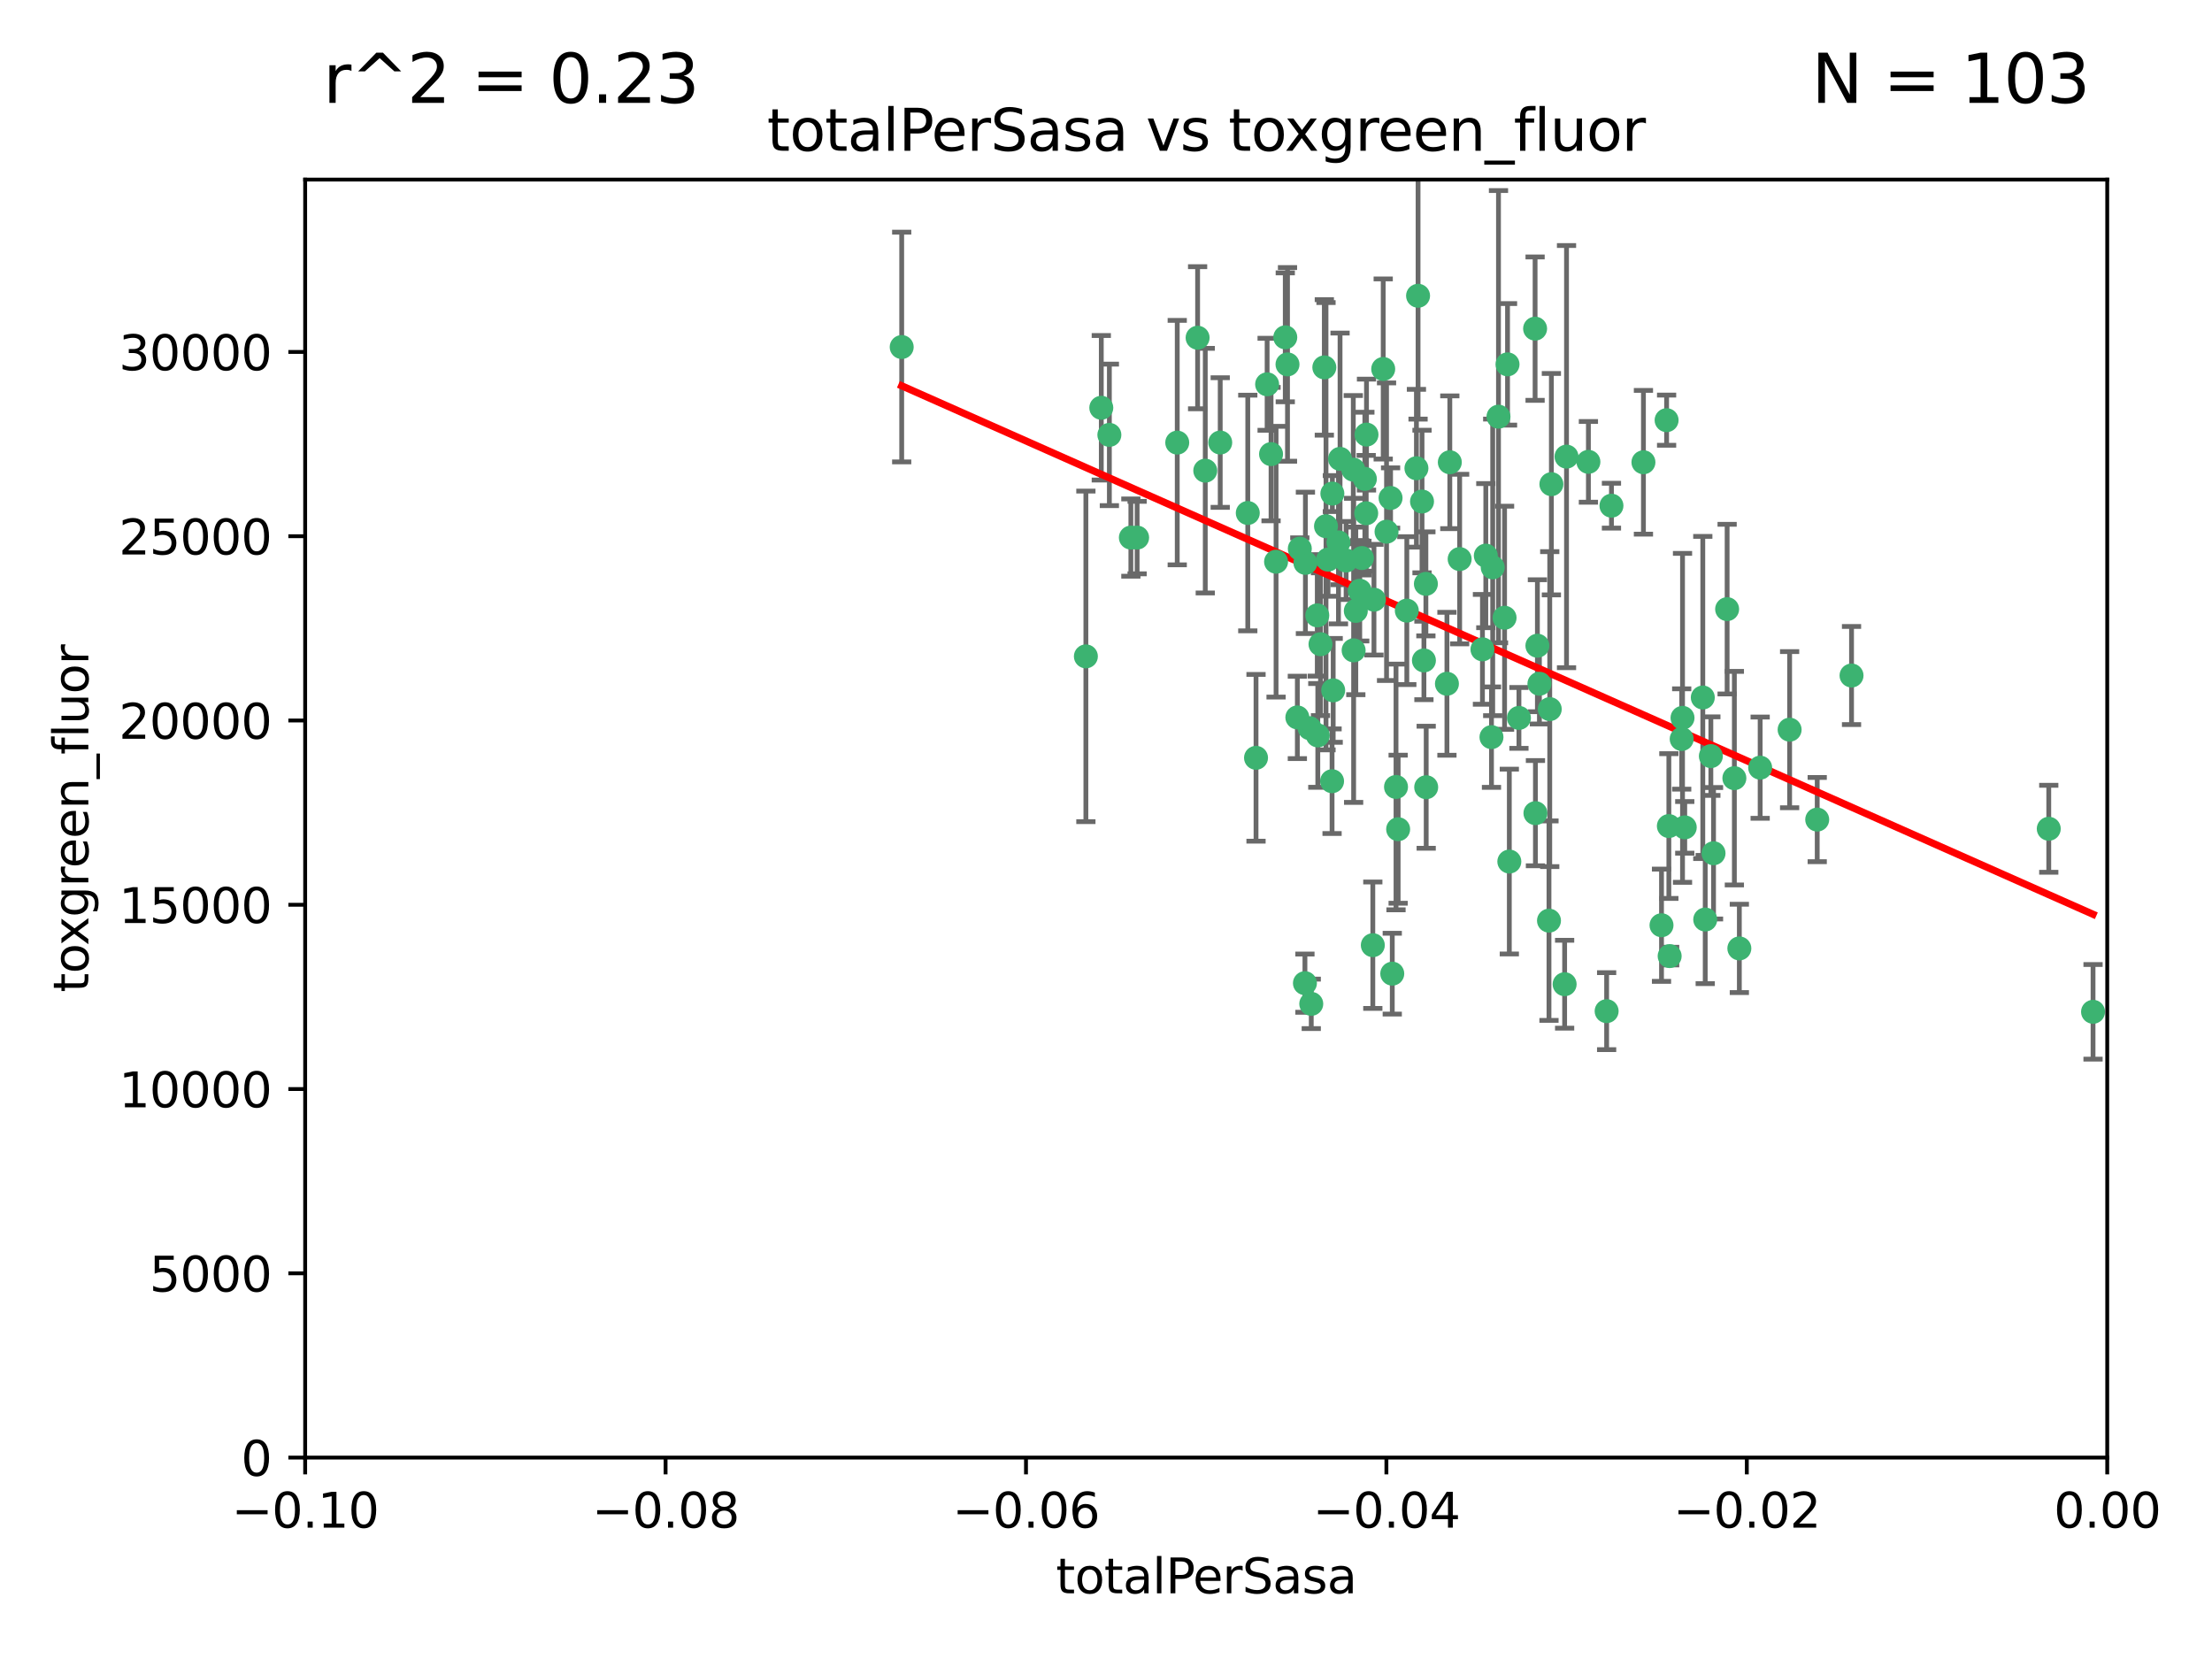 <?xml version="1.0" encoding="utf-8" standalone="no"?>
<!DOCTYPE svg PUBLIC "-//W3C//DTD SVG 1.1//EN"
  "http://www.w3.org/Graphics/SVG/1.1/DTD/svg11.dtd">
<svg xmlns:xlink="http://www.w3.org/1999/xlink" width="460.8pt" height="345.6pt" viewBox="0 0 460.8 345.6" xmlns="http://www.w3.org/2000/svg" version="1.1">
 <defs>
  <style type="text/css">*{stroke-linejoin: round; stroke-linecap: butt}</style>
 </defs>
 <g id="figure_1">
  <g id="patch_1">
   <path d="M 0 345.6 
L 460.8 345.6 
L 460.8 0 
L 0 0 
z
" style="fill: #ffffff"/>
  </g>
  <g id="axes_1">
   <g id="patch_2">
    <path d="M 63.571 303.64 
L 438.975 303.64 
L 438.975 37.411 
L 63.571 37.411 
z
" style="fill: #ffffff"/>
   </g>
   <g id="PathCollection_1">
    <defs>
     <path id="m49f799b0a1" d="M 0 1.118 
C 0.297 1.118 0.581 1 0.791 0.791 
C 1 0.581 1.118 0.297 1.118 0 
C 1.118 -0.297 1 -0.581 0.791 -0.791 
C 0.581 -1 0.297 -1.118 0 -1.118 
C -0.297 -1.118 -0.581 -1 -0.791 -0.791 
C -1 -0.581 -1.118 -0.297 -1.118 0 
C -1.118 0.297 -1 0.581 -0.791 0.791 
C -0.581 1 -0.297 1.118 0 1.118 
z
" style="stroke: #3cb371"/>
    </defs>
    <g clip-path="url(#p2375501cf4)">
     <use xlink:href="#m49f799b0a1" x="187.841" y="72.294" style="fill: #3cb371; stroke: #3cb371"/>
     <use xlink:href="#m49f799b0a1" x="235.58" y="111.988" style="fill: #3cb371; stroke: #3cb371"/>
     <use xlink:href="#m49f799b0a1" x="226.209" y="136.733" style="fill: #3cb371; stroke: #3cb371"/>
     <use xlink:href="#m49f799b0a1" x="268.211" y="75.908" style="fill: #3cb371; stroke: #3cb371"/>
     <use xlink:href="#m49f799b0a1" x="231.102" y="90.592" style="fill: #3cb371; stroke: #3cb371"/>
     <use xlink:href="#m49f799b0a1" x="254.195" y="92.187" style="fill: #3cb371; stroke: #3cb371"/>
     <use xlink:href="#m49f799b0a1" x="251.08" y="98.046" style="fill: #3cb371; stroke: #3cb371"/>
     <use xlink:href="#m49f799b0a1" x="275.085" y="134.2" style="fill: #3cb371; stroke: #3cb371"/>
     <use xlink:href="#m49f799b0a1" x="236.883" y="111.99" style="fill: #3cb371; stroke: #3cb371"/>
     <use xlink:href="#m49f799b0a1" x="229.42" y="84.946" style="fill: #3cb371; stroke: #3cb371"/>
     <use xlink:href="#m49f799b0a1" x="263.965" y="80.055" style="fill: #3cb371; stroke: #3cb371"/>
     <use xlink:href="#m49f799b0a1" x="274.414" y="128.194" style="fill: #3cb371; stroke: #3cb371"/>
     <use xlink:href="#m49f799b0a1" x="275.882" y="76.534" style="fill: #3cb371; stroke: #3cb371"/>
     <use xlink:href="#m49f799b0a1" x="281.916" y="97.835" style="fill: #3cb371; stroke: #3cb371"/>
     <use xlink:href="#m49f799b0a1" x="249.484" y="70.355" style="fill: #3cb371; stroke: #3cb371"/>
     <use xlink:href="#m49f799b0a1" x="261.652" y="157.866" style="fill: #3cb371; stroke: #3cb371"/>
     <use xlink:href="#m49f799b0a1" x="270.262" y="149.45" style="fill: #3cb371; stroke: #3cb371"/>
     <use xlink:href="#m49f799b0a1" x="276.23" y="109.622" style="fill: #3cb371; stroke: #3cb371"/>
     <use xlink:href="#m49f799b0a1" x="276.649" y="116.577" style="fill: #3cb371; stroke: #3cb371"/>
     <use xlink:href="#m49f799b0a1" x="284.327" y="99.763" style="fill: #3cb371; stroke: #3cb371"/>
     <use xlink:href="#m49f799b0a1" x="278.828" y="112.982" style="fill: #3cb371; stroke: #3cb371"/>
     <use xlink:href="#m49f799b0a1" x="284.603" y="106.925" style="fill: #3cb371; stroke: #3cb371"/>
     <use xlink:href="#m49f799b0a1" x="267.746" y="70.271" style="fill: #3cb371; stroke: #3cb371"/>
     <use xlink:href="#m49f799b0a1" x="283.714" y="116.252" style="fill: #3cb371; stroke: #3cb371"/>
     <use xlink:href="#m49f799b0a1" x="245.241" y="92.203" style="fill: #3cb371; stroke: #3cb371"/>
     <use xlink:href="#m49f799b0a1" x="295.068" y="97.545" style="fill: #3cb371; stroke: #3cb371"/>
     <use xlink:href="#m49f799b0a1" x="283.258" y="123.063" style="fill: #3cb371; stroke: #3cb371"/>
     <use xlink:href="#m49f799b0a1" x="282.441" y="127.26" style="fill: #3cb371; stroke: #3cb371"/>
     <use xlink:href="#m49f799b0a1" x="272.826" y="151.693" style="fill: #3cb371; stroke: #3cb371"/>
     <use xlink:href="#m49f799b0a1" x="290.815" y="163.936" style="fill: #3cb371; stroke: #3cb371"/>
     <use xlink:href="#m49f799b0a1" x="296.232" y="104.476" style="fill: #3cb371; stroke: #3cb371"/>
     <use xlink:href="#m49f799b0a1" x="288.842" y="110.762" style="fill: #3cb371; stroke: #3cb371"/>
     <use xlink:href="#m49f799b0a1" x="281.985" y="135.482" style="fill: #3cb371; stroke: #3cb371"/>
     <use xlink:href="#m49f799b0a1" x="277.728" y="143.815" style="fill: #3cb371; stroke: #3cb371"/>
     <use xlink:href="#m49f799b0a1" x="289.681" y="103.738" style="fill: #3cb371; stroke: #3cb371"/>
     <use xlink:href="#m49f799b0a1" x="280.418" y="116.762" style="fill: #3cb371; stroke: #3cb371"/>
     <use xlink:href="#m49f799b0a1" x="288.148" y="76.865" style="fill: #3cb371; stroke: #3cb371"/>
     <use xlink:href="#m49f799b0a1" x="297.039" y="121.631" style="fill: #3cb371; stroke: #3cb371"/>
     <use xlink:href="#m49f799b0a1" x="295.409" y="61.614" style="fill: #3cb371; stroke: #3cb371"/>
     <use xlink:href="#m49f799b0a1" x="302.023" y="96.299" style="fill: #3cb371; stroke: #3cb371"/>
     <use xlink:href="#m49f799b0a1" x="310.702" y="153.559" style="fill: #3cb371; stroke: #3cb371"/>
     <use xlink:href="#m49f799b0a1" x="277.556" y="102.821" style="fill: #3cb371; stroke: #3cb371"/>
     <use xlink:href="#m49f799b0a1" x="264.783" y="94.6" style="fill: #3cb371; stroke: #3cb371"/>
     <use xlink:href="#m49f799b0a1" x="277.493" y="162.741" style="fill: #3cb371; stroke: #3cb371"/>
     <use xlink:href="#m49f799b0a1" x="279.158" y="95.593" style="fill: #3cb371; stroke: #3cb371"/>
     <use xlink:href="#m49f799b0a1" x="271.942" y="117.254" style="fill: #3cb371; stroke: #3cb371"/>
     <use xlink:href="#m49f799b0a1" x="273.159" y="209.121" style="fill: #3cb371; stroke: #3cb371"/>
     <use xlink:href="#m49f799b0a1" x="335.696" y="105.344" style="fill: #3cb371; stroke: #3cb371"/>
     <use xlink:href="#m49f799b0a1" x="293.065" y="127.204" style="fill: #3cb371; stroke: #3cb371"/>
     <use xlink:href="#m49f799b0a1" x="319.789" y="68.463" style="fill: #3cb371; stroke: #3cb371"/>
     <use xlink:href="#m49f799b0a1" x="314.046" y="75.9" style="fill: #3cb371; stroke: #3cb371"/>
     <use xlink:href="#m49f799b0a1" x="274.522" y="153.201" style="fill: #3cb371; stroke: #3cb371"/>
     <use xlink:href="#m49f799b0a1" x="290.034" y="202.831" style="fill: #3cb371; stroke: #3cb371"/>
     <use xlink:href="#m49f799b0a1" x="271.842" y="204.811" style="fill: #3cb371; stroke: #3cb371"/>
     <use xlink:href="#m49f799b0a1" x="285.983" y="196.901" style="fill: #3cb371; stroke: #3cb371"/>
     <use xlink:href="#m49f799b0a1" x="291.26" y="172.74" style="fill: #3cb371; stroke: #3cb371"/>
     <use xlink:href="#m49f799b0a1" x="265.828" y="117.014" style="fill: #3cb371; stroke: #3cb371"/>
     <use xlink:href="#m49f799b0a1" x="296.63" y="137.58" style="fill: #3cb371; stroke: #3cb371"/>
     <use xlink:href="#m49f799b0a1" x="301.422" y="142.442" style="fill: #3cb371; stroke: #3cb371"/>
     <use xlink:href="#m49f799b0a1" x="270.774" y="114.302" style="fill: #3cb371; stroke: #3cb371"/>
     <use xlink:href="#m49f799b0a1" x="284.666" y="90.534" style="fill: #3cb371; stroke: #3cb371"/>
     <use xlink:href="#m49f799b0a1" x="309.521" y="115.749" style="fill: #3cb371; stroke: #3cb371"/>
     <use xlink:href="#m49f799b0a1" x="316.423" y="149.553" style="fill: #3cb371; stroke: #3cb371"/>
     <use xlink:href="#m49f799b0a1" x="286.223" y="124.926" style="fill: #3cb371; stroke: #3cb371"/>
     <use xlink:href="#m49f799b0a1" x="323.182" y="100.862" style="fill: #3cb371; stroke: #3cb371"/>
     <use xlink:href="#m49f799b0a1" x="259.935" y="106.867" style="fill: #3cb371; stroke: #3cb371"/>
     <use xlink:href="#m49f799b0a1" x="310.958" y="118.19" style="fill: #3cb371; stroke: #3cb371"/>
     <use xlink:href="#m49f799b0a1" x="320.689" y="142.44" style="fill: #3cb371; stroke: #3cb371"/>
     <use xlink:href="#m49f799b0a1" x="320.27" y="134.514" style="fill: #3cb371; stroke: #3cb371"/>
     <use xlink:href="#m49f799b0a1" x="308.822" y="135.269" style="fill: #3cb371; stroke: #3cb371"/>
     <use xlink:href="#m49f799b0a1" x="312.163" y="86.8" style="fill: #3cb371; stroke: #3cb371"/>
     <use xlink:href="#m49f799b0a1" x="322.682" y="191.788" style="fill: #3cb371; stroke: #3cb371"/>
     <use xlink:href="#m49f799b0a1" x="346.123" y="192.743" style="fill: #3cb371; stroke: #3cb371"/>
     <use xlink:href="#m49f799b0a1" x="342.358" y="96.298" style="fill: #3cb371; stroke: #3cb371"/>
     <use xlink:href="#m49f799b0a1" x="313.43" y="128.689" style="fill: #3cb371; stroke: #3cb371"/>
     <use xlink:href="#m49f799b0a1" x="322.84" y="147.723" style="fill: #3cb371; stroke: #3cb371"/>
     <use xlink:href="#m49f799b0a1" x="297.102" y="163.993" style="fill: #3cb371; stroke: #3cb371"/>
     <use xlink:href="#m49f799b0a1" x="347.819" y="199.17" style="fill: #3cb371; stroke: #3cb371"/>
     <use xlink:href="#m49f799b0a1" x="326.335" y="95.121" style="fill: #3cb371; stroke: #3cb371"/>
     <use xlink:href="#m49f799b0a1" x="330.894" y="96.211" style="fill: #3cb371; stroke: #3cb371"/>
     <use xlink:href="#m49f799b0a1" x="350.5" y="149.542" style="fill: #3cb371; stroke: #3cb371"/>
     <use xlink:href="#m49f799b0a1" x="314.42" y="179.478" style="fill: #3cb371; stroke: #3cb371"/>
     <use xlink:href="#m49f799b0a1" x="334.691" y="210.642" style="fill: #3cb371; stroke: #3cb371"/>
     <use xlink:href="#m49f799b0a1" x="319.86" y="169.397" style="fill: #3cb371; stroke: #3cb371"/>
     <use xlink:href="#m49f799b0a1" x="325.941" y="205.029" style="fill: #3cb371; stroke: #3cb371"/>
     <use xlink:href="#m49f799b0a1" x="350.329" y="153.944" style="fill: #3cb371; stroke: #3cb371"/>
     <use xlink:href="#m49f799b0a1" x="347.183" y="87.531" style="fill: #3cb371; stroke: #3cb371"/>
     <use xlink:href="#m49f799b0a1" x="356.402" y="157.513" style="fill: #3cb371; stroke: #3cb371"/>
     <use xlink:href="#m49f799b0a1" x="356.959" y="177.75" style="fill: #3cb371; stroke: #3cb371"/>
     <use xlink:href="#m49f799b0a1" x="304.073" y="116.464" style="fill: #3cb371; stroke: #3cb371"/>
     <use xlink:href="#m49f799b0a1" x="347.654" y="172.082" style="fill: #3cb371; stroke: #3cb371"/>
     <use xlink:href="#m49f799b0a1" x="350.965" y="172.356" style="fill: #3cb371; stroke: #3cb371"/>
     <use xlink:href="#m49f799b0a1" x="355.23" y="191.554" style="fill: #3cb371; stroke: #3cb371"/>
     <use xlink:href="#m49f799b0a1" x="372.811" y="152.004" style="fill: #3cb371; stroke: #3cb371"/>
     <use xlink:href="#m49f799b0a1" x="359.792" y="126.892" style="fill: #3cb371; stroke: #3cb371"/>
     <use xlink:href="#m49f799b0a1" x="354.724" y="145.3" style="fill: #3cb371; stroke: #3cb371"/>
     <use xlink:href="#m49f799b0a1" x="378.56" y="170.733" style="fill: #3cb371; stroke: #3cb371"/>
     <use xlink:href="#m49f799b0a1" x="361.301" y="162.105" style="fill: #3cb371; stroke: #3cb371"/>
     <use xlink:href="#m49f799b0a1" x="385.708" y="140.722" style="fill: #3cb371; stroke: #3cb371"/>
     <use xlink:href="#m49f799b0a1" x="362.337" y="197.571" style="fill: #3cb371; stroke: #3cb371"/>
     <use xlink:href="#m49f799b0a1" x="366.674" y="159.917" style="fill: #3cb371; stroke: #3cb371"/>
     <use xlink:href="#m49f799b0a1" x="426.795" y="172.649" style="fill: #3cb371; stroke: #3cb371"/>
     <use xlink:href="#m49f799b0a1" x="436.019" y="210.779" style="fill: #3cb371; stroke: #3cb371"/>
    </g>
   </g>
   <g id="matplotlib.axis_1">
    <g id="xtick_1">
     <g id="line2d_1">
      <defs>
       <path id="mfd250402f6" d="M 0 0 
L 0 3.5 
" style="stroke: #000000; stroke-width: 0.8"/>
      </defs>
      <g>
       <use xlink:href="#mfd250402f6" x="63.571" y="303.64" style="stroke: #000000; stroke-width: 0.8"/>
      </g>
     </g>
     <g id="text_1">
      <!-- −0.10 -->
      <g transform="translate(48.249 318.238)scale(0.1 -0.1)">
       <defs>
        <path id="DejaVuSans-2212" d="M 678 2272 
L 4684 2272 
L 4684 1741 
L 678 1741 
L 678 2272 
z
" transform="scale(0.016)"/>
        <path id="DejaVuSans-30" d="M 2034 4250 
Q 1547 4250 1301 3770 
Q 1056 3291 1056 2328 
Q 1056 1369 1301 889 
Q 1547 409 2034 409 
Q 2525 409 2770 889 
Q 3016 1369 3016 2328 
Q 3016 3291 2770 3770 
Q 2525 4250 2034 4250 
z
M 2034 4750 
Q 2819 4750 3233 4129 
Q 3647 3509 3647 2328 
Q 3647 1150 3233 529 
Q 2819 -91 2034 -91 
Q 1250 -91 836 529 
Q 422 1150 422 2328 
Q 422 3509 836 4129 
Q 1250 4750 2034 4750 
z
" transform="scale(0.016)"/>
        <path id="DejaVuSans-2e" d="M 684 794 
L 1344 794 
L 1344 0 
L 684 0 
L 684 794 
z
" transform="scale(0.016)"/>
        <path id="DejaVuSans-31" d="M 794 531 
L 1825 531 
L 1825 4091 
L 703 3866 
L 703 4441 
L 1819 4666 
L 2450 4666 
L 2450 531 
L 3481 531 
L 3481 0 
L 794 0 
L 794 531 
z
" transform="scale(0.016)"/>
       </defs>
       <use xlink:href="#DejaVuSans-2212"/>
       <use xlink:href="#DejaVuSans-30" x="83.789"/>
       <use xlink:href="#DejaVuSans-2e" x="147.412"/>
       <use xlink:href="#DejaVuSans-31" x="179.199"/>
       <use xlink:href="#DejaVuSans-30" x="242.822"/>
      </g>
     </g>
    </g>
    <g id="xtick_2">
     <g id="line2d_2">
      <g>
       <use xlink:href="#mfd250402f6" x="138.652" y="303.64" style="stroke: #000000; stroke-width: 0.8"/>
      </g>
     </g>
     <g id="text_2">
      <!-- −0.08 -->
      <g transform="translate(123.329 318.238)scale(0.1 -0.1)">
       <defs>
        <path id="DejaVuSans-38" d="M 2034 2216 
Q 1584 2216 1326 1975 
Q 1069 1734 1069 1313 
Q 1069 891 1326 650 
Q 1584 409 2034 409 
Q 2484 409 2743 651 
Q 3003 894 3003 1313 
Q 3003 1734 2745 1975 
Q 2488 2216 2034 2216 
z
M 1403 2484 
Q 997 2584 770 2862 
Q 544 3141 544 3541 
Q 544 4100 942 4425 
Q 1341 4750 2034 4750 
Q 2731 4750 3128 4425 
Q 3525 4100 3525 3541 
Q 3525 3141 3298 2862 
Q 3072 2584 2669 2484 
Q 3125 2378 3379 2068 
Q 3634 1759 3634 1313 
Q 3634 634 3220 271 
Q 2806 -91 2034 -91 
Q 1263 -91 848 271 
Q 434 634 434 1313 
Q 434 1759 690 2068 
Q 947 2378 1403 2484 
z
M 1172 3481 
Q 1172 3119 1398 2916 
Q 1625 2713 2034 2713 
Q 2441 2713 2670 2916 
Q 2900 3119 2900 3481 
Q 2900 3844 2670 4047 
Q 2441 4250 2034 4250 
Q 1625 4250 1398 4047 
Q 1172 3844 1172 3481 
z
" transform="scale(0.016)"/>
       </defs>
       <use xlink:href="#DejaVuSans-2212"/>
       <use xlink:href="#DejaVuSans-30" x="83.789"/>
       <use xlink:href="#DejaVuSans-2e" x="147.412"/>
       <use xlink:href="#DejaVuSans-30" x="179.199"/>
       <use xlink:href="#DejaVuSans-38" x="242.822"/>
      </g>
     </g>
    </g>
    <g id="xtick_3">
     <g id="line2d_3">
      <g>
       <use xlink:href="#mfd250402f6" x="213.733" y="303.64" style="stroke: #000000; stroke-width: 0.8"/>
      </g>
     </g>
     <g id="text_3">
      <!-- −0.06 -->
      <g transform="translate(198.41 318.238)scale(0.1 -0.1)">
       <defs>
        <path id="DejaVuSans-36" d="M 2113 2584 
Q 1688 2584 1439 2293 
Q 1191 2003 1191 1497 
Q 1191 994 1439 701 
Q 1688 409 2113 409 
Q 2538 409 2786 701 
Q 3034 994 3034 1497 
Q 3034 2003 2786 2293 
Q 2538 2584 2113 2584 
z
M 3366 4563 
L 3366 3988 
Q 3128 4100 2886 4159 
Q 2644 4219 2406 4219 
Q 1781 4219 1451 3797 
Q 1122 3375 1075 2522 
Q 1259 2794 1537 2939 
Q 1816 3084 2150 3084 
Q 2853 3084 3261 2657 
Q 3669 2231 3669 1497 
Q 3669 778 3244 343 
Q 2819 -91 2113 -91 
Q 1303 -91 875 529 
Q 447 1150 447 2328 
Q 447 3434 972 4092 
Q 1497 4750 2381 4750 
Q 2619 4750 2861 4703 
Q 3103 4656 3366 4563 
z
" transform="scale(0.016)"/>
       </defs>
       <use xlink:href="#DejaVuSans-2212"/>
       <use xlink:href="#DejaVuSans-30" x="83.789"/>
       <use xlink:href="#DejaVuSans-2e" x="147.412"/>
       <use xlink:href="#DejaVuSans-30" x="179.199"/>
       <use xlink:href="#DejaVuSans-36" x="242.822"/>
      </g>
     </g>
    </g>
    <g id="xtick_4">
     <g id="line2d_4">
      <g>
       <use xlink:href="#mfd250402f6" x="288.813" y="303.64" style="stroke: #000000; stroke-width: 0.8"/>
      </g>
     </g>
     <g id="text_4">
      <!-- −0.04 -->
      <g transform="translate(273.491 318.238)scale(0.1 -0.1)">
       <defs>
        <path id="DejaVuSans-34" d="M 2419 4116 
L 825 1625 
L 2419 1625 
L 2419 4116 
z
M 2253 4666 
L 3047 4666 
L 3047 1625 
L 3713 1625 
L 3713 1100 
L 3047 1100 
L 3047 0 
L 2419 0 
L 2419 1100 
L 313 1100 
L 313 1709 
L 2253 4666 
z
" transform="scale(0.016)"/>
       </defs>
       <use xlink:href="#DejaVuSans-2212"/>
       <use xlink:href="#DejaVuSans-30" x="83.789"/>
       <use xlink:href="#DejaVuSans-2e" x="147.412"/>
       <use xlink:href="#DejaVuSans-30" x="179.199"/>
       <use xlink:href="#DejaVuSans-34" x="242.822"/>
      </g>
     </g>
    </g>
    <g id="xtick_5">
     <g id="line2d_5">
      <g>
       <use xlink:href="#mfd250402f6" x="363.894" y="303.64" style="stroke: #000000; stroke-width: 0.8"/>
      </g>
     </g>
     <g id="text_5">
      <!-- −0.02 -->
      <g transform="translate(348.572 318.238)scale(0.1 -0.1)">
       <defs>
        <path id="DejaVuSans-32" d="M 1228 531 
L 3431 531 
L 3431 0 
L 469 0 
L 469 531 
Q 828 903 1448 1529 
Q 2069 2156 2228 2338 
Q 2531 2678 2651 2914 
Q 2772 3150 2772 3378 
Q 2772 3750 2511 3984 
Q 2250 4219 1831 4219 
Q 1534 4219 1204 4116 
Q 875 4013 500 3803 
L 500 4441 
Q 881 4594 1212 4672 
Q 1544 4750 1819 4750 
Q 2544 4750 2975 4387 
Q 3406 4025 3406 3419 
Q 3406 3131 3298 2873 
Q 3191 2616 2906 2266 
Q 2828 2175 2409 1742 
Q 1991 1309 1228 531 
z
" transform="scale(0.016)"/>
       </defs>
       <use xlink:href="#DejaVuSans-2212"/>
       <use xlink:href="#DejaVuSans-30" x="83.789"/>
       <use xlink:href="#DejaVuSans-2e" x="147.412"/>
       <use xlink:href="#DejaVuSans-30" x="179.199"/>
       <use xlink:href="#DejaVuSans-32" x="242.822"/>
      </g>
     </g>
    </g>
    <g id="xtick_6">
     <g id="line2d_6">
      <g>
       <use xlink:href="#mfd250402f6" x="438.975" y="303.64" style="stroke: #000000; stroke-width: 0.8"/>
      </g>
     </g>
     <g id="text_6">
      <!-- 0.00 -->
      <g transform="translate(427.842 318.238)scale(0.1 -0.1)">
       <use xlink:href="#DejaVuSans-30"/>
       <use xlink:href="#DejaVuSans-2e" x="63.623"/>
       <use xlink:href="#DejaVuSans-30" x="95.41"/>
       <use xlink:href="#DejaVuSans-30" x="159.033"/>
      </g>
     </g>
    </g>
    <g id="text_7">
     <!-- totalPerSasa -->
     <g transform="translate(219.968 331.917)scale(0.1 -0.1)">
      <defs>
       <path id="DejaVuSans-74" d="M 1172 4494 
L 1172 3500 
L 2356 3500 
L 2356 3053 
L 1172 3053 
L 1172 1153 
Q 1172 725 1289 603 
Q 1406 481 1766 481 
L 2356 481 
L 2356 0 
L 1766 0 
Q 1100 0 847 248 
Q 594 497 594 1153 
L 594 3053 
L 172 3053 
L 172 3500 
L 594 3500 
L 594 4494 
L 1172 4494 
z
" transform="scale(0.016)"/>
       <path id="DejaVuSans-6f" d="M 1959 3097 
Q 1497 3097 1228 2736 
Q 959 2375 959 1747 
Q 959 1119 1226 758 
Q 1494 397 1959 397 
Q 2419 397 2687 759 
Q 2956 1122 2956 1747 
Q 2956 2369 2687 2733 
Q 2419 3097 1959 3097 
z
M 1959 3584 
Q 2709 3584 3137 3096 
Q 3566 2609 3566 1747 
Q 3566 888 3137 398 
Q 2709 -91 1959 -91 
Q 1206 -91 779 398 
Q 353 888 353 1747 
Q 353 2609 779 3096 
Q 1206 3584 1959 3584 
z
" transform="scale(0.016)"/>
       <path id="DejaVuSans-61" d="M 2194 1759 
Q 1497 1759 1228 1600 
Q 959 1441 959 1056 
Q 959 750 1161 570 
Q 1363 391 1709 391 
Q 2188 391 2477 730 
Q 2766 1069 2766 1631 
L 2766 1759 
L 2194 1759 
z
M 3341 1997 
L 3341 0 
L 2766 0 
L 2766 531 
Q 2569 213 2275 61 
Q 1981 -91 1556 -91 
Q 1019 -91 701 211 
Q 384 513 384 1019 
Q 384 1609 779 1909 
Q 1175 2209 1959 2209 
L 2766 2209 
L 2766 2266 
Q 2766 2663 2505 2880 
Q 2244 3097 1772 3097 
Q 1472 3097 1187 3025 
Q 903 2953 641 2809 
L 641 3341 
Q 956 3463 1253 3523 
Q 1550 3584 1831 3584 
Q 2591 3584 2966 3190 
Q 3341 2797 3341 1997 
z
" transform="scale(0.016)"/>
       <path id="DejaVuSans-6c" d="M 603 4863 
L 1178 4863 
L 1178 0 
L 603 0 
L 603 4863 
z
" transform="scale(0.016)"/>
       <path id="DejaVuSans-50" d="M 1259 4147 
L 1259 2394 
L 2053 2394 
Q 2494 2394 2734 2622 
Q 2975 2850 2975 3272 
Q 2975 3691 2734 3919 
Q 2494 4147 2053 4147 
L 1259 4147 
z
M 628 4666 
L 2053 4666 
Q 2838 4666 3239 4311 
Q 3641 3956 3641 3272 
Q 3641 2581 3239 2228 
Q 2838 1875 2053 1875 
L 1259 1875 
L 1259 0 
L 628 0 
L 628 4666 
z
" transform="scale(0.016)"/>
       <path id="DejaVuSans-65" d="M 3597 1894 
L 3597 1613 
L 953 1613 
Q 991 1019 1311 708 
Q 1631 397 2203 397 
Q 2534 397 2845 478 
Q 3156 559 3463 722 
L 3463 178 
Q 3153 47 2828 -22 
Q 2503 -91 2169 -91 
Q 1331 -91 842 396 
Q 353 884 353 1716 
Q 353 2575 817 3079 
Q 1281 3584 2069 3584 
Q 2775 3584 3186 3129 
Q 3597 2675 3597 1894 
z
M 3022 2063 
Q 3016 2534 2758 2815 
Q 2500 3097 2075 3097 
Q 1594 3097 1305 2825 
Q 1016 2553 972 2059 
L 3022 2063 
z
" transform="scale(0.016)"/>
       <path id="DejaVuSans-72" d="M 2631 2963 
Q 2534 3019 2420 3045 
Q 2306 3072 2169 3072 
Q 1681 3072 1420 2755 
Q 1159 2438 1159 1844 
L 1159 0 
L 581 0 
L 581 3500 
L 1159 3500 
L 1159 2956 
Q 1341 3275 1631 3429 
Q 1922 3584 2338 3584 
Q 2397 3584 2469 3576 
Q 2541 3569 2628 3553 
L 2631 2963 
z
" transform="scale(0.016)"/>
       <path id="DejaVuSans-53" d="M 3425 4513 
L 3425 3897 
Q 3066 4069 2747 4153 
Q 2428 4238 2131 4238 
Q 1616 4238 1336 4038 
Q 1056 3838 1056 3469 
Q 1056 3159 1242 3001 
Q 1428 2844 1947 2747 
L 2328 2669 
Q 3034 2534 3370 2195 
Q 3706 1856 3706 1288 
Q 3706 609 3251 259 
Q 2797 -91 1919 -91 
Q 1588 -91 1214 -16 
Q 841 59 441 206 
L 441 856 
Q 825 641 1194 531 
Q 1563 422 1919 422 
Q 2459 422 2753 634 
Q 3047 847 3047 1241 
Q 3047 1584 2836 1778 
Q 2625 1972 2144 2069 
L 1759 2144 
Q 1053 2284 737 2584 
Q 422 2884 422 3419 
Q 422 4038 858 4394 
Q 1294 4750 2059 4750 
Q 2388 4750 2728 4690 
Q 3069 4631 3425 4513 
z
" transform="scale(0.016)"/>
       <path id="DejaVuSans-73" d="M 2834 3397 
L 2834 2853 
Q 2591 2978 2328 3040 
Q 2066 3103 1784 3103 
Q 1356 3103 1142 2972 
Q 928 2841 928 2578 
Q 928 2378 1081 2264 
Q 1234 2150 1697 2047 
L 1894 2003 
Q 2506 1872 2764 1633 
Q 3022 1394 3022 966 
Q 3022 478 2636 193 
Q 2250 -91 1575 -91 
Q 1294 -91 989 -36 
Q 684 19 347 128 
L 347 722 
Q 666 556 975 473 
Q 1284 391 1588 391 
Q 1994 391 2212 530 
Q 2431 669 2431 922 
Q 2431 1156 2273 1281 
Q 2116 1406 1581 1522 
L 1381 1569 
Q 847 1681 609 1914 
Q 372 2147 372 2553 
Q 372 3047 722 3315 
Q 1072 3584 1716 3584 
Q 2034 3584 2315 3537 
Q 2597 3491 2834 3397 
z
" transform="scale(0.016)"/>
      </defs>
      <use xlink:href="#DejaVuSans-74"/>
      <use xlink:href="#DejaVuSans-6f" x="39.209"/>
      <use xlink:href="#DejaVuSans-74" x="100.391"/>
      <use xlink:href="#DejaVuSans-61" x="139.6"/>
      <use xlink:href="#DejaVuSans-6c" x="200.879"/>
      <use xlink:href="#DejaVuSans-50" x="228.662"/>
      <use xlink:href="#DejaVuSans-65" x="285.34"/>
      <use xlink:href="#DejaVuSans-72" x="346.863"/>
      <use xlink:href="#DejaVuSans-53" x="387.977"/>
      <use xlink:href="#DejaVuSans-61" x="451.453"/>
      <use xlink:href="#DejaVuSans-73" x="512.732"/>
      <use xlink:href="#DejaVuSans-61" x="564.832"/>
     </g>
    </g>
   </g>
   <g id="matplotlib.axis_2">
    <g id="ytick_1">
     <g id="line2d_7">
      <defs>
       <path id="maece7b187d" d="M 0 0 
L -3.5 0 
" style="stroke: #000000; stroke-width: 0.8"/>
      </defs>
      <g>
       <use xlink:href="#maece7b187d" x="63.571" y="303.64" style="stroke: #000000; stroke-width: 0.8"/>
      </g>
     </g>
     <g id="text_8">
      <!-- 0 -->
      <g transform="translate(50.209 307.439)scale(0.1 -0.1)">
       <use xlink:href="#DejaVuSans-30"/>
      </g>
     </g>
    </g>
    <g id="ytick_2">
     <g id="line2d_8">
      <g>
       <use xlink:href="#maece7b187d" x="63.571" y="265.253" style="stroke: #000000; stroke-width: 0.8"/>
      </g>
     </g>
     <g id="text_9">
      <!-- 5000 -->
      <g transform="translate(31.121 269.052)scale(0.1 -0.1)">
       <defs>
        <path id="DejaVuSans-35" d="M 691 4666 
L 3169 4666 
L 3169 4134 
L 1269 4134 
L 1269 2991 
Q 1406 3038 1543 3061 
Q 1681 3084 1819 3084 
Q 2600 3084 3056 2656 
Q 3513 2228 3513 1497 
Q 3513 744 3044 326 
Q 2575 -91 1722 -91 
Q 1428 -91 1123 -41 
Q 819 9 494 109 
L 494 744 
Q 775 591 1075 516 
Q 1375 441 1709 441 
Q 2250 441 2565 725 
Q 2881 1009 2881 1497 
Q 2881 1984 2565 2268 
Q 2250 2553 1709 2553 
Q 1456 2553 1204 2497 
Q 953 2441 691 2322 
L 691 4666 
z
" transform="scale(0.016)"/>
       </defs>
       <use xlink:href="#DejaVuSans-35"/>
       <use xlink:href="#DejaVuSans-30" x="63.623"/>
       <use xlink:href="#DejaVuSans-30" x="127.246"/>
       <use xlink:href="#DejaVuSans-30" x="190.869"/>
      </g>
     </g>
    </g>
    <g id="ytick_3">
     <g id="line2d_9">
      <g>
       <use xlink:href="#maece7b187d" x="63.571" y="226.866" style="stroke: #000000; stroke-width: 0.8"/>
      </g>
     </g>
     <g id="text_10">
      <!-- 10000 -->
      <g transform="translate(24.759 230.665)scale(0.1 -0.1)">
       <use xlink:href="#DejaVuSans-31"/>
       <use xlink:href="#DejaVuSans-30" x="63.623"/>
       <use xlink:href="#DejaVuSans-30" x="127.246"/>
       <use xlink:href="#DejaVuSans-30" x="190.869"/>
       <use xlink:href="#DejaVuSans-30" x="254.492"/>
      </g>
     </g>
    </g>
    <g id="ytick_4">
     <g id="line2d_10">
      <g>
       <use xlink:href="#maece7b187d" x="63.571" y="188.479" style="stroke: #000000; stroke-width: 0.8"/>
      </g>
     </g>
     <g id="text_11">
      <!-- 15000 -->
      <g transform="translate(24.759 192.278)scale(0.1 -0.1)">
       <use xlink:href="#DejaVuSans-31"/>
       <use xlink:href="#DejaVuSans-35" x="63.623"/>
       <use xlink:href="#DejaVuSans-30" x="127.246"/>
       <use xlink:href="#DejaVuSans-30" x="190.869"/>
       <use xlink:href="#DejaVuSans-30" x="254.492"/>
      </g>
     </g>
    </g>
    <g id="ytick_5">
     <g id="line2d_11">
      <g>
       <use xlink:href="#maece7b187d" x="63.571" y="150.092" style="stroke: #000000; stroke-width: 0.8"/>
      </g>
     </g>
     <g id="text_12">
      <!-- 20000 -->
      <g transform="translate(24.759 153.891)scale(0.1 -0.1)">
       <use xlink:href="#DejaVuSans-32"/>
       <use xlink:href="#DejaVuSans-30" x="63.623"/>
       <use xlink:href="#DejaVuSans-30" x="127.246"/>
       <use xlink:href="#DejaVuSans-30" x="190.869"/>
       <use xlink:href="#DejaVuSans-30" x="254.492"/>
      </g>
     </g>
    </g>
    <g id="ytick_6">
     <g id="line2d_12">
      <g>
       <use xlink:href="#maece7b187d" x="63.571" y="111.705" style="stroke: #000000; stroke-width: 0.8"/>
      </g>
     </g>
     <g id="text_13">
      <!-- 25000 -->
      <g transform="translate(24.759 115.504)scale(0.1 -0.1)">
       <use xlink:href="#DejaVuSans-32"/>
       <use xlink:href="#DejaVuSans-35" x="63.623"/>
       <use xlink:href="#DejaVuSans-30" x="127.246"/>
       <use xlink:href="#DejaVuSans-30" x="190.869"/>
       <use xlink:href="#DejaVuSans-30" x="254.492"/>
      </g>
     </g>
    </g>
    <g id="ytick_7">
     <g id="line2d_13">
      <g>
       <use xlink:href="#maece7b187d" x="63.571" y="73.317" style="stroke: #000000; stroke-width: 0.8"/>
      </g>
     </g>
     <g id="text_14">
      <!-- 30000 -->
      <g transform="translate(24.759 77.117)scale(0.1 -0.1)">
       <defs>
        <path id="DejaVuSans-33" d="M 2597 2516 
Q 3050 2419 3304 2112 
Q 3559 1806 3559 1356 
Q 3559 666 3084 287 
Q 2609 -91 1734 -91 
Q 1441 -91 1130 -33 
Q 819 25 488 141 
L 488 750 
Q 750 597 1062 519 
Q 1375 441 1716 441 
Q 2309 441 2620 675 
Q 2931 909 2931 1356 
Q 2931 1769 2642 2001 
Q 2353 2234 1838 2234 
L 1294 2234 
L 1294 2753 
L 1863 2753 
Q 2328 2753 2575 2939 
Q 2822 3125 2822 3475 
Q 2822 3834 2567 4026 
Q 2313 4219 1838 4219 
Q 1578 4219 1281 4162 
Q 984 4106 628 3988 
L 628 4550 
Q 988 4650 1302 4700 
Q 1616 4750 1894 4750 
Q 2613 4750 3031 4423 
Q 3450 4097 3450 3541 
Q 3450 3153 3228 2886 
Q 3006 2619 2597 2516 
z
" transform="scale(0.016)"/>
       </defs>
       <use xlink:href="#DejaVuSans-33"/>
       <use xlink:href="#DejaVuSans-30" x="63.623"/>
       <use xlink:href="#DejaVuSans-30" x="127.246"/>
       <use xlink:href="#DejaVuSans-30" x="190.869"/>
       <use xlink:href="#DejaVuSans-30" x="254.492"/>
      </g>
     </g>
    </g>
    <g id="text_15">
     <!-- toxgreen_fluor -->
     <g transform="translate(18.401 206.72)rotate(-90)scale(0.1 -0.1)">
      <defs>
       <path id="DejaVuSans-78" d="M 3513 3500 
L 2247 1797 
L 3578 0 
L 2900 0 
L 1881 1375 
L 863 0 
L 184 0 
L 1544 1831 
L 300 3500 
L 978 3500 
L 1906 2253 
L 2834 3500 
L 3513 3500 
z
" transform="scale(0.016)"/>
       <path id="DejaVuSans-67" d="M 2906 1791 
Q 2906 2416 2648 2759 
Q 2391 3103 1925 3103 
Q 1463 3103 1205 2759 
Q 947 2416 947 1791 
Q 947 1169 1205 825 
Q 1463 481 1925 481 
Q 2391 481 2648 825 
Q 2906 1169 2906 1791 
z
M 3481 434 
Q 3481 -459 3084 -895 
Q 2688 -1331 1869 -1331 
Q 1566 -1331 1297 -1286 
Q 1028 -1241 775 -1147 
L 775 -588 
Q 1028 -725 1275 -790 
Q 1522 -856 1778 -856 
Q 2344 -856 2625 -561 
Q 2906 -266 2906 331 
L 2906 616 
Q 2728 306 2450 153 
Q 2172 0 1784 0 
Q 1141 0 747 490 
Q 353 981 353 1791 
Q 353 2603 747 3093 
Q 1141 3584 1784 3584 
Q 2172 3584 2450 3431 
Q 2728 3278 2906 2969 
L 2906 3500 
L 3481 3500 
L 3481 434 
z
" transform="scale(0.016)"/>
       <path id="DejaVuSans-6e" d="M 3513 2113 
L 3513 0 
L 2938 0 
L 2938 2094 
Q 2938 2591 2744 2837 
Q 2550 3084 2163 3084 
Q 1697 3084 1428 2787 
Q 1159 2491 1159 1978 
L 1159 0 
L 581 0 
L 581 3500 
L 1159 3500 
L 1159 2956 
Q 1366 3272 1645 3428 
Q 1925 3584 2291 3584 
Q 2894 3584 3203 3211 
Q 3513 2838 3513 2113 
z
" transform="scale(0.016)"/>
       <path id="DejaVuSans-5f" d="M 3263 -1063 
L 3263 -1509 
L -63 -1509 
L -63 -1063 
L 3263 -1063 
z
" transform="scale(0.016)"/>
       <path id="DejaVuSans-66" d="M 2375 4863 
L 2375 4384 
L 1825 4384 
Q 1516 4384 1395 4259 
Q 1275 4134 1275 3809 
L 1275 3500 
L 2222 3500 
L 2222 3053 
L 1275 3053 
L 1275 0 
L 697 0 
L 697 3053 
L 147 3053 
L 147 3500 
L 697 3500 
L 697 3744 
Q 697 4328 969 4595 
Q 1241 4863 1831 4863 
L 2375 4863 
z
" transform="scale(0.016)"/>
       <path id="DejaVuSans-75" d="M 544 1381 
L 544 3500 
L 1119 3500 
L 1119 1403 
Q 1119 906 1312 657 
Q 1506 409 1894 409 
Q 2359 409 2629 706 
Q 2900 1003 2900 1516 
L 2900 3500 
L 3475 3500 
L 3475 0 
L 2900 0 
L 2900 538 
Q 2691 219 2414 64 
Q 2138 -91 1772 -91 
Q 1169 -91 856 284 
Q 544 659 544 1381 
z
M 1991 3584 
L 1991 3584 
z
" transform="scale(0.016)"/>
      </defs>
      <use xlink:href="#DejaVuSans-74"/>
      <use xlink:href="#DejaVuSans-6f" x="39.209"/>
      <use xlink:href="#DejaVuSans-78" x="97.266"/>
      <use xlink:href="#DejaVuSans-67" x="156.445"/>
      <use xlink:href="#DejaVuSans-72" x="219.922"/>
      <use xlink:href="#DejaVuSans-65" x="258.785"/>
      <use xlink:href="#DejaVuSans-65" x="320.309"/>
      <use xlink:href="#DejaVuSans-6e" x="381.832"/>
      <use xlink:href="#DejaVuSans-5f" x="445.211"/>
      <use xlink:href="#DejaVuSans-66" x="495.211"/>
      <use xlink:href="#DejaVuSans-6c" x="530.416"/>
      <use xlink:href="#DejaVuSans-75" x="558.199"/>
      <use xlink:href="#DejaVuSans-6f" x="621.578"/>
      <use xlink:href="#DejaVuSans-72" x="682.76"/>
     </g>
    </g>
   </g>
   <g id="LineCollection_1">
    <path d="M 187.841 96.224 
L 187.841 48.364 
" clip-path="url(#p2375501cf4)" style="fill: none; stroke: #696969"/>
    <path d="M 235.58 120.037 
L 235.58 103.94 
" clip-path="url(#p2375501cf4)" style="fill: none; stroke: #696969"/>
    <path d="M 226.209 171.165 
L 226.209 102.302 
" clip-path="url(#p2375501cf4)" style="fill: none; stroke: #696969"/>
    <path d="M 268.211 96.079 
L 268.211 55.738 
" clip-path="url(#p2375501cf4)" style="fill: none; stroke: #696969"/>
    <path d="M 231.102 105.331 
L 231.102 75.853 
" clip-path="url(#p2375501cf4)" style="fill: none; stroke: #696969"/>
    <path d="M 254.195 105.69 
L 254.195 78.685 
" clip-path="url(#p2375501cf4)" style="fill: none; stroke: #696969"/>
    <path d="M 251.08 123.522 
L 251.08 72.57 
" clip-path="url(#p2375501cf4)" style="fill: none; stroke: #696969"/>
    <path d="M 275.085 149.068 
L 275.085 119.332 
" clip-path="url(#p2375501cf4)" style="fill: none; stroke: #696969"/>
    <path d="M 236.883 119.537 
L 236.883 104.443 
" clip-path="url(#p2375501cf4)" style="fill: none; stroke: #696969"/>
    <path d="M 229.42 99.998 
L 229.42 69.895 
" clip-path="url(#p2375501cf4)" style="fill: none; stroke: #696969"/>
    <path d="M 263.965 89.637 
L 263.965 70.473 
" clip-path="url(#p2375501cf4)" style="fill: none; stroke: #696969"/>
    <path d="M 274.414 140.845 
L 274.414 115.543 
" clip-path="url(#p2375501cf4)" style="fill: none; stroke: #696969"/>
    <path d="M 275.882 90.647 
L 275.882 62.421 
" clip-path="url(#p2375501cf4)" style="fill: none; stroke: #696969"/>
    <path d="M 281.916 113.277 
L 281.916 82.393 
" clip-path="url(#p2375501cf4)" style="fill: none; stroke: #696969"/>
    <path d="M 249.484 85.157 
L 249.484 55.552 
" clip-path="url(#p2375501cf4)" style="fill: none; stroke: #696969"/>
    <path d="M 261.652 175.236 
L 261.652 140.495 
" clip-path="url(#p2375501cf4)" style="fill: none; stroke: #696969"/>
    <path d="M 270.262 158.029 
L 270.262 140.871 
" clip-path="url(#p2375501cf4)" style="fill: none; stroke: #696969"/>
    <path d="M 276.23 156.211 
L 276.23 63.032 
" clip-path="url(#p2375501cf4)" style="fill: none; stroke: #696969"/>
    <path d="M 276.649 124.214 
L 276.649 108.94 
" clip-path="url(#p2375501cf4)" style="fill: none; stroke: #696969"/>
    <path d="M 284.327 113.651 
L 284.327 85.875 
" clip-path="url(#p2375501cf4)" style="fill: none; stroke: #696969"/>
    <path d="M 278.828 129.961 
L 278.828 96.004 
" clip-path="url(#p2375501cf4)" style="fill: none; stroke: #696969"/>
    <path d="M 284.603 118.981 
L 284.603 94.869 
" clip-path="url(#p2375501cf4)" style="fill: none; stroke: #696969"/>
    <path d="M 267.746 83.696 
L 267.746 56.846 
" clip-path="url(#p2375501cf4)" style="fill: none; stroke: #696969"/>
    <path d="M 283.714 119.772 
L 283.714 112.733 
" clip-path="url(#p2375501cf4)" style="fill: none; stroke: #696969"/>
    <path d="M 245.241 117.661 
L 245.241 66.744 
" clip-path="url(#p2375501cf4)" style="fill: none; stroke: #696969"/>
    <path d="M 295.068 113.98 
L 295.068 81.111 
" clip-path="url(#p2375501cf4)" style="fill: none; stroke: #696969"/>
    <path d="M 283.258 133.529 
L 283.258 112.598 
" clip-path="url(#p2375501cf4)" style="fill: none; stroke: #696969"/>
    <path d="M 282.441 144.714 
L 282.441 109.807 
" clip-path="url(#p2375501cf4)" style="fill: none; stroke: #696969"/>
    <path d="M 272.826 152.217 
L 272.826 151.168 
" clip-path="url(#p2375501cf4)" style="fill: none; stroke: #696969"/>
    <path d="M 290.815 189.529 
L 290.815 138.343 
" clip-path="url(#p2375501cf4)" style="fill: none; stroke: #696969"/>
    <path d="M 296.232 119.328 
L 296.232 89.623 
" clip-path="url(#p2375501cf4)" style="fill: none; stroke: #696969"/>
    <path d="M 288.842 141.759 
L 288.842 79.766 
" clip-path="url(#p2375501cf4)" style="fill: none; stroke: #696969"/>
    <path d="M 281.985 167.154 
L 281.985 103.809 
" clip-path="url(#p2375501cf4)" style="fill: none; stroke: #696969"/>
    <path d="M 277.728 154.632 
L 277.728 132.999 
" clip-path="url(#p2375501cf4)" style="fill: none; stroke: #696969"/>
    <path d="M 289.681 110.014 
L 289.681 97.461 
" clip-path="url(#p2375501cf4)" style="fill: none; stroke: #696969"/>
    <path d="M 280.418 124.89 
L 280.418 108.635 
" clip-path="url(#p2375501cf4)" style="fill: none; stroke: #696969"/>
    <path d="M 288.148 95.625 
L 288.148 58.105 
" clip-path="url(#p2375501cf4)" style="fill: none; stroke: #696969"/>
    <path d="M 297.039 132.465 
L 297.039 110.797 
" clip-path="url(#p2375501cf4)" style="fill: none; stroke: #696969"/>
    <path d="M 295.409 87.306 
L 295.409 35.922 
" clip-path="url(#p2375501cf4)" style="fill: none; stroke: #696969"/>
    <path d="M 302.023 110.125 
L 302.023 82.473 
" clip-path="url(#p2375501cf4)" style="fill: none; stroke: #696969"/>
    <path d="M 310.702 164.019 
L 310.702 143.098 
" clip-path="url(#p2375501cf4)" style="fill: none; stroke: #696969"/>
    <path d="M 277.556 106.565 
L 277.556 99.077 
" clip-path="url(#p2375501cf4)" style="fill: none; stroke: #696969"/>
    <path d="M 264.783 108.495 
L 264.783 80.704 
" clip-path="url(#p2375501cf4)" style="fill: none; stroke: #696969"/>
    <path d="M 277.493 173.639 
L 277.493 151.843 
" clip-path="url(#p2375501cf4)" style="fill: none; stroke: #696969"/>
    <path d="M 279.158 121.802 
L 279.158 69.385 
" clip-path="url(#p2375501cf4)" style="fill: none; stroke: #696969"/>
    <path d="M 271.942 131.975 
L 271.942 102.532 
" clip-path="url(#p2375501cf4)" style="fill: none; stroke: #696969"/>
    <path d="M 273.159 214.275 
L 273.159 203.967 
" clip-path="url(#p2375501cf4)" style="fill: none; stroke: #696969"/>
    <path d="M 335.696 110.015 
L 335.696 100.672 
" clip-path="url(#p2375501cf4)" style="fill: none; stroke: #696969"/>
    <path d="M 293.065 142.603 
L 293.065 111.805 
" clip-path="url(#p2375501cf4)" style="fill: none; stroke: #696969"/>
    <path d="M 319.789 83.398 
L 319.789 53.528 
" clip-path="url(#p2375501cf4)" style="fill: none; stroke: #696969"/>
    <path d="M 314.046 88.56 
L 314.046 63.241 
" clip-path="url(#p2375501cf4)" style="fill: none; stroke: #696969"/>
    <path d="M 274.522 164.009 
L 274.522 142.393 
" clip-path="url(#p2375501cf4)" style="fill: none; stroke: #696969"/>
    <path d="M 290.034 211.251 
L 290.034 194.411 
" clip-path="url(#p2375501cf4)" style="fill: none; stroke: #696969"/>
    <path d="M 271.842 210.874 
L 271.842 198.748 
" clip-path="url(#p2375501cf4)" style="fill: none; stroke: #696969"/>
    <path d="M 285.983 210.068 
L 285.983 183.734 
" clip-path="url(#p2375501cf4)" style="fill: none; stroke: #696969"/>
    <path d="M 291.26 188.163 
L 291.26 157.316 
" clip-path="url(#p2375501cf4)" style="fill: none; stroke: #696969"/>
    <path d="M 265.828 145.217 
L 265.828 88.811 
" clip-path="url(#p2375501cf4)" style="fill: none; stroke: #696969"/>
    <path d="M 296.63 145.75 
L 296.63 129.411 
" clip-path="url(#p2375501cf4)" style="fill: none; stroke: #696969"/>
    <path d="M 301.422 157.326 
L 301.422 127.559 
" clip-path="url(#p2375501cf4)" style="fill: none; stroke: #696969"/>
    <path d="M 270.774 116.564 
L 270.774 112.041 
" clip-path="url(#p2375501cf4)" style="fill: none; stroke: #696969"/>
    <path d="M 284.666 102.091 
L 284.666 78.978 
" clip-path="url(#p2375501cf4)" style="fill: none; stroke: #696969"/>
    <path d="M 309.521 130.762 
L 309.521 100.736 
" clip-path="url(#p2375501cf4)" style="fill: none; stroke: #696969"/>
    <path d="M 316.423 155.89 
L 316.423 143.216 
" clip-path="url(#p2375501cf4)" style="fill: none; stroke: #696969"/>
    <path d="M 286.223 136.454 
L 286.223 113.398 
" clip-path="url(#p2375501cf4)" style="fill: none; stroke: #696969"/>
    <path d="M 323.182 123.923 
L 323.182 77.801 
" clip-path="url(#p2375501cf4)" style="fill: none; stroke: #696969"/>
    <path d="M 259.935 131.412 
L 259.935 82.321 
" clip-path="url(#p2375501cf4)" style="fill: none; stroke: #696969"/>
    <path d="M 310.958 149.083 
L 310.958 87.298 
" clip-path="url(#p2375501cf4)" style="fill: none; stroke: #696969"/>
    <path d="M 320.689 150.817 
L 320.689 134.064 
" clip-path="url(#p2375501cf4)" style="fill: none; stroke: #696969"/>
    <path d="M 320.27 148.258 
L 320.27 120.77 
" clip-path="url(#p2375501cf4)" style="fill: none; stroke: #696969"/>
    <path d="M 308.822 146.706 
L 308.822 123.831 
" clip-path="url(#p2375501cf4)" style="fill: none; stroke: #696969"/>
    <path d="M 312.163 133.906 
L 312.163 39.694 
" clip-path="url(#p2375501cf4)" style="fill: none; stroke: #696969"/>
    <path d="M 322.682 212.561 
L 322.682 171.014 
" clip-path="url(#p2375501cf4)" style="fill: none; stroke: #696969"/>
    <path d="M 346.123 204.435 
L 346.123 181.052 
" clip-path="url(#p2375501cf4)" style="fill: none; stroke: #696969"/>
    <path d="M 342.358 111.272 
L 342.358 81.324 
" clip-path="url(#p2375501cf4)" style="fill: none; stroke: #696969"/>
    <path d="M 313.43 151.927 
L 313.43 105.45 
" clip-path="url(#p2375501cf4)" style="fill: none; stroke: #696969"/>
    <path d="M 322.84 180.527 
L 322.84 114.919 
" clip-path="url(#p2375501cf4)" style="fill: none; stroke: #696969"/>
    <path d="M 297.102 176.705 
L 297.102 151.281 
" clip-path="url(#p2375501cf4)" style="fill: none; stroke: #696969"/>
    <path d="M 347.819 201.012 
L 347.819 197.328 
" clip-path="url(#p2375501cf4)" style="fill: none; stroke: #696969"/>
    <path d="M 326.335 139.091 
L 326.335 51.151 
" clip-path="url(#p2375501cf4)" style="fill: none; stroke: #696969"/>
    <path d="M 330.894 104.619 
L 330.894 87.804 
" clip-path="url(#p2375501cf4)" style="fill: none; stroke: #696969"/>
    <path d="M 350.5 183.804 
L 350.5 115.28 
" clip-path="url(#p2375501cf4)" style="fill: none; stroke: #696969"/>
    <path d="M 314.42 198.728 
L 314.42 160.228 
" clip-path="url(#p2375501cf4)" style="fill: none; stroke: #696969"/>
    <path d="M 334.691 218.66 
L 334.691 202.624 
" clip-path="url(#p2375501cf4)" style="fill: none; stroke: #696969"/>
    <path d="M 319.86 180.358 
L 319.86 158.436 
" clip-path="url(#p2375501cf4)" style="fill: none; stroke: #696969"/>
    <path d="M 325.941 214.186 
L 325.941 195.873 
" clip-path="url(#p2375501cf4)" style="fill: none; stroke: #696969"/>
    <path d="M 350.329 164.397 
L 350.329 143.491 
" clip-path="url(#p2375501cf4)" style="fill: none; stroke: #696969"/>
    <path d="M 347.183 92.76 
L 347.183 82.303 
" clip-path="url(#p2375501cf4)" style="fill: none; stroke: #696969"/>
    <path d="M 356.402 165.694 
L 356.402 149.332 
" clip-path="url(#p2375501cf4)" style="fill: none; stroke: #696969"/>
    <path d="M 356.959 191.442 
L 356.959 164.057 
" clip-path="url(#p2375501cf4)" style="fill: none; stroke: #696969"/>
    <path d="M 304.073 134.122 
L 304.073 98.805 
" clip-path="url(#p2375501cf4)" style="fill: none; stroke: #696969"/>
    <path d="M 347.654 187.16 
L 347.654 157.004 
" clip-path="url(#p2375501cf4)" style="fill: none; stroke: #696969"/>
    <path d="M 350.965 177.734 
L 350.965 166.978 
" clip-path="url(#p2375501cf4)" style="fill: none; stroke: #696969"/>
    <path d="M 355.23 204.905 
L 355.23 178.202 
" clip-path="url(#p2375501cf4)" style="fill: none; stroke: #696969"/>
    <path d="M 372.811 168.265 
L 372.811 135.742 
" clip-path="url(#p2375501cf4)" style="fill: none; stroke: #696969"/>
    <path d="M 359.792 144.562 
L 359.792 109.222 
" clip-path="url(#p2375501cf4)" style="fill: none; stroke: #696969"/>
    <path d="M 354.724 178.855 
L 354.724 111.745 
" clip-path="url(#p2375501cf4)" style="fill: none; stroke: #696969"/>
    <path d="M 378.56 179.503 
L 378.56 161.962 
" clip-path="url(#p2375501cf4)" style="fill: none; stroke: #696969"/>
    <path d="M 361.301 184.351 
L 361.301 139.86 
" clip-path="url(#p2375501cf4)" style="fill: none; stroke: #696969"/>
    <path d="M 385.708 150.938 
L 385.708 130.506 
" clip-path="url(#p2375501cf4)" style="fill: none; stroke: #696969"/>
    <path d="M 362.337 206.772 
L 362.337 188.371 
" clip-path="url(#p2375501cf4)" style="fill: none; stroke: #696969"/>
    <path d="M 366.674 170.463 
L 366.674 149.371 
" clip-path="url(#p2375501cf4)" style="fill: none; stroke: #696969"/>
    <path d="M 426.795 181.707 
L 426.795 163.591 
" clip-path="url(#p2375501cf4)" style="fill: none; stroke: #696969"/>
    <path d="M 436.019 220.633 
L 436.019 200.925 
" clip-path="url(#p2375501cf4)" style="fill: none; stroke: #696969"/>
   </g>
   <g id="line2d_14">
    <defs>
     <path id="maaf509d595" d="M 2 0 
L -2 -0 
" style="stroke: #696969"/>
    </defs>
    <g clip-path="url(#p2375501cf4)">
     <use xlink:href="#maaf509d595" x="187.841" y="96.224" style="fill: #696969; stroke: #696969"/>
     <use xlink:href="#maaf509d595" x="235.58" y="120.037" style="fill: #696969; stroke: #696969"/>
     <use xlink:href="#maaf509d595" x="226.209" y="171.165" style="fill: #696969; stroke: #696969"/>
     <use xlink:href="#maaf509d595" x="268.211" y="96.079" style="fill: #696969; stroke: #696969"/>
     <use xlink:href="#maaf509d595" x="231.102" y="105.331" style="fill: #696969; stroke: #696969"/>
     <use xlink:href="#maaf509d595" x="254.195" y="105.69" style="fill: #696969; stroke: #696969"/>
     <use xlink:href="#maaf509d595" x="251.08" y="123.522" style="fill: #696969; stroke: #696969"/>
     <use xlink:href="#maaf509d595" x="275.085" y="149.068" style="fill: #696969; stroke: #696969"/>
     <use xlink:href="#maaf509d595" x="236.883" y="119.537" style="fill: #696969; stroke: #696969"/>
     <use xlink:href="#maaf509d595" x="229.42" y="99.998" style="fill: #696969; stroke: #696969"/>
     <use xlink:href="#maaf509d595" x="263.965" y="89.637" style="fill: #696969; stroke: #696969"/>
     <use xlink:href="#maaf509d595" x="274.414" y="140.845" style="fill: #696969; stroke: #696969"/>
     <use xlink:href="#maaf509d595" x="275.882" y="90.647" style="fill: #696969; stroke: #696969"/>
     <use xlink:href="#maaf509d595" x="281.916" y="113.277" style="fill: #696969; stroke: #696969"/>
     <use xlink:href="#maaf509d595" x="249.484" y="85.157" style="fill: #696969; stroke: #696969"/>
     <use xlink:href="#maaf509d595" x="261.652" y="175.236" style="fill: #696969; stroke: #696969"/>
     <use xlink:href="#maaf509d595" x="270.262" y="158.029" style="fill: #696969; stroke: #696969"/>
     <use xlink:href="#maaf509d595" x="276.23" y="156.211" style="fill: #696969; stroke: #696969"/>
     <use xlink:href="#maaf509d595" x="276.649" y="124.214" style="fill: #696969; stroke: #696969"/>
     <use xlink:href="#maaf509d595" x="284.327" y="113.651" style="fill: #696969; stroke: #696969"/>
     <use xlink:href="#maaf509d595" x="278.828" y="129.961" style="fill: #696969; stroke: #696969"/>
     <use xlink:href="#maaf509d595" x="284.603" y="118.981" style="fill: #696969; stroke: #696969"/>
     <use xlink:href="#maaf509d595" x="267.746" y="83.696" style="fill: #696969; stroke: #696969"/>
     <use xlink:href="#maaf509d595" x="283.714" y="119.772" style="fill: #696969; stroke: #696969"/>
     <use xlink:href="#maaf509d595" x="245.241" y="117.661" style="fill: #696969; stroke: #696969"/>
     <use xlink:href="#maaf509d595" x="295.068" y="113.98" style="fill: #696969; stroke: #696969"/>
     <use xlink:href="#maaf509d595" x="283.258" y="133.529" style="fill: #696969; stroke: #696969"/>
     <use xlink:href="#maaf509d595" x="282.441" y="144.714" style="fill: #696969; stroke: #696969"/>
     <use xlink:href="#maaf509d595" x="272.826" y="152.217" style="fill: #696969; stroke: #696969"/>
     <use xlink:href="#maaf509d595" x="290.815" y="189.529" style="fill: #696969; stroke: #696969"/>
     <use xlink:href="#maaf509d595" x="296.232" y="119.328" style="fill: #696969; stroke: #696969"/>
     <use xlink:href="#maaf509d595" x="288.842" y="141.759" style="fill: #696969; stroke: #696969"/>
     <use xlink:href="#maaf509d595" x="281.985" y="167.154" style="fill: #696969; stroke: #696969"/>
     <use xlink:href="#maaf509d595" x="277.728" y="154.632" style="fill: #696969; stroke: #696969"/>
     <use xlink:href="#maaf509d595" x="289.681" y="110.014" style="fill: #696969; stroke: #696969"/>
     <use xlink:href="#maaf509d595" x="280.418" y="124.89" style="fill: #696969; stroke: #696969"/>
     <use xlink:href="#maaf509d595" x="288.148" y="95.625" style="fill: #696969; stroke: #696969"/>
     <use xlink:href="#maaf509d595" x="297.039" y="132.465" style="fill: #696969; stroke: #696969"/>
     <use xlink:href="#maaf509d595" x="295.409" y="87.306" style="fill: #696969; stroke: #696969"/>
     <use xlink:href="#maaf509d595" x="302.023" y="110.125" style="fill: #696969; stroke: #696969"/>
     <use xlink:href="#maaf509d595" x="310.702" y="164.019" style="fill: #696969; stroke: #696969"/>
     <use xlink:href="#maaf509d595" x="277.556" y="106.565" style="fill: #696969; stroke: #696969"/>
     <use xlink:href="#maaf509d595" x="264.783" y="108.495" style="fill: #696969; stroke: #696969"/>
     <use xlink:href="#maaf509d595" x="277.493" y="173.639" style="fill: #696969; stroke: #696969"/>
     <use xlink:href="#maaf509d595" x="279.158" y="121.802" style="fill: #696969; stroke: #696969"/>
     <use xlink:href="#maaf509d595" x="271.942" y="131.975" style="fill: #696969; stroke: #696969"/>
     <use xlink:href="#maaf509d595" x="273.159" y="214.275" style="fill: #696969; stroke: #696969"/>
     <use xlink:href="#maaf509d595" x="335.696" y="110.015" style="fill: #696969; stroke: #696969"/>
     <use xlink:href="#maaf509d595" x="293.065" y="142.603" style="fill: #696969; stroke: #696969"/>
     <use xlink:href="#maaf509d595" x="319.789" y="83.398" style="fill: #696969; stroke: #696969"/>
     <use xlink:href="#maaf509d595" x="314.046" y="88.56" style="fill: #696969; stroke: #696969"/>
     <use xlink:href="#maaf509d595" x="274.522" y="164.009" style="fill: #696969; stroke: #696969"/>
     <use xlink:href="#maaf509d595" x="290.034" y="211.251" style="fill: #696969; stroke: #696969"/>
     <use xlink:href="#maaf509d595" x="271.842" y="210.874" style="fill: #696969; stroke: #696969"/>
     <use xlink:href="#maaf509d595" x="285.983" y="210.068" style="fill: #696969; stroke: #696969"/>
     <use xlink:href="#maaf509d595" x="291.26" y="188.163" style="fill: #696969; stroke: #696969"/>
     <use xlink:href="#maaf509d595" x="265.828" y="145.217" style="fill: #696969; stroke: #696969"/>
     <use xlink:href="#maaf509d595" x="296.63" y="145.75" style="fill: #696969; stroke: #696969"/>
     <use xlink:href="#maaf509d595" x="301.422" y="157.326" style="fill: #696969; stroke: #696969"/>
     <use xlink:href="#maaf509d595" x="270.774" y="116.564" style="fill: #696969; stroke: #696969"/>
     <use xlink:href="#maaf509d595" x="284.666" y="102.091" style="fill: #696969; stroke: #696969"/>
     <use xlink:href="#maaf509d595" x="309.521" y="130.762" style="fill: #696969; stroke: #696969"/>
     <use xlink:href="#maaf509d595" x="316.423" y="155.89" style="fill: #696969; stroke: #696969"/>
     <use xlink:href="#maaf509d595" x="286.223" y="136.454" style="fill: #696969; stroke: #696969"/>
     <use xlink:href="#maaf509d595" x="323.182" y="123.923" style="fill: #696969; stroke: #696969"/>
     <use xlink:href="#maaf509d595" x="259.935" y="131.412" style="fill: #696969; stroke: #696969"/>
     <use xlink:href="#maaf509d595" x="310.958" y="149.083" style="fill: #696969; stroke: #696969"/>
     <use xlink:href="#maaf509d595" x="320.689" y="150.817" style="fill: #696969; stroke: #696969"/>
     <use xlink:href="#maaf509d595" x="320.27" y="148.258" style="fill: #696969; stroke: #696969"/>
     <use xlink:href="#maaf509d595" x="308.822" y="146.706" style="fill: #696969; stroke: #696969"/>
     <use xlink:href="#maaf509d595" x="312.163" y="133.906" style="fill: #696969; stroke: #696969"/>
     <use xlink:href="#maaf509d595" x="322.682" y="212.561" style="fill: #696969; stroke: #696969"/>
     <use xlink:href="#maaf509d595" x="346.123" y="204.435" style="fill: #696969; stroke: #696969"/>
     <use xlink:href="#maaf509d595" x="342.358" y="111.272" style="fill: #696969; stroke: #696969"/>
     <use xlink:href="#maaf509d595" x="313.43" y="151.927" style="fill: #696969; stroke: #696969"/>
     <use xlink:href="#maaf509d595" x="322.84" y="180.527" style="fill: #696969; stroke: #696969"/>
     <use xlink:href="#maaf509d595" x="297.102" y="176.705" style="fill: #696969; stroke: #696969"/>
     <use xlink:href="#maaf509d595" x="347.819" y="201.012" style="fill: #696969; stroke: #696969"/>
     <use xlink:href="#maaf509d595" x="326.335" y="139.091" style="fill: #696969; stroke: #696969"/>
     <use xlink:href="#maaf509d595" x="330.894" y="104.619" style="fill: #696969; stroke: #696969"/>
     <use xlink:href="#maaf509d595" x="350.5" y="183.804" style="fill: #696969; stroke: #696969"/>
     <use xlink:href="#maaf509d595" x="314.42" y="198.728" style="fill: #696969; stroke: #696969"/>
     <use xlink:href="#maaf509d595" x="334.691" y="218.66" style="fill: #696969; stroke: #696969"/>
     <use xlink:href="#maaf509d595" x="319.86" y="180.358" style="fill: #696969; stroke: #696969"/>
     <use xlink:href="#maaf509d595" x="325.941" y="214.186" style="fill: #696969; stroke: #696969"/>
     <use xlink:href="#maaf509d595" x="350.329" y="164.397" style="fill: #696969; stroke: #696969"/>
     <use xlink:href="#maaf509d595" x="347.183" y="92.76" style="fill: #696969; stroke: #696969"/>
     <use xlink:href="#maaf509d595" x="356.402" y="165.694" style="fill: #696969; stroke: #696969"/>
     <use xlink:href="#maaf509d595" x="356.959" y="191.442" style="fill: #696969; stroke: #696969"/>
     <use xlink:href="#maaf509d595" x="304.073" y="134.122" style="fill: #696969; stroke: #696969"/>
     <use xlink:href="#maaf509d595" x="347.654" y="187.16" style="fill: #696969; stroke: #696969"/>
     <use xlink:href="#maaf509d595" x="350.965" y="177.734" style="fill: #696969; stroke: #696969"/>
     <use xlink:href="#maaf509d595" x="355.23" y="204.905" style="fill: #696969; stroke: #696969"/>
     <use xlink:href="#maaf509d595" x="372.811" y="168.265" style="fill: #696969; stroke: #696969"/>
     <use xlink:href="#maaf509d595" x="359.792" y="144.562" style="fill: #696969; stroke: #696969"/>
     <use xlink:href="#maaf509d595" x="354.724" y="178.855" style="fill: #696969; stroke: #696969"/>
     <use xlink:href="#maaf509d595" x="378.56" y="179.503" style="fill: #696969; stroke: #696969"/>
     <use xlink:href="#maaf509d595" x="361.301" y="184.351" style="fill: #696969; stroke: #696969"/>
     <use xlink:href="#maaf509d595" x="385.708" y="150.938" style="fill: #696969; stroke: #696969"/>
     <use xlink:href="#maaf509d595" x="362.337" y="206.772" style="fill: #696969; stroke: #696969"/>
     <use xlink:href="#maaf509d595" x="366.674" y="170.463" style="fill: #696969; stroke: #696969"/>
     <use xlink:href="#maaf509d595" x="426.795" y="181.707" style="fill: #696969; stroke: #696969"/>
     <use xlink:href="#maaf509d595" x="436.019" y="220.633" style="fill: #696969; stroke: #696969"/>
    </g>
   </g>
   <g id="line2d_15">
    <g clip-path="url(#p2375501cf4)">
     <use xlink:href="#maaf509d595" x="187.841" y="48.364" style="fill: #696969; stroke: #696969"/>
     <use xlink:href="#maaf509d595" x="235.58" y="103.94" style="fill: #696969; stroke: #696969"/>
     <use xlink:href="#maaf509d595" x="226.209" y="102.302" style="fill: #696969; stroke: #696969"/>
     <use xlink:href="#maaf509d595" x="268.211" y="55.738" style="fill: #696969; stroke: #696969"/>
     <use xlink:href="#maaf509d595" x="231.102" y="75.853" style="fill: #696969; stroke: #696969"/>
     <use xlink:href="#maaf509d595" x="254.195" y="78.685" style="fill: #696969; stroke: #696969"/>
     <use xlink:href="#maaf509d595" x="251.08" y="72.57" style="fill: #696969; stroke: #696969"/>
     <use xlink:href="#maaf509d595" x="275.085" y="119.332" style="fill: #696969; stroke: #696969"/>
     <use xlink:href="#maaf509d595" x="236.883" y="104.443" style="fill: #696969; stroke: #696969"/>
     <use xlink:href="#maaf509d595" x="229.42" y="69.895" style="fill: #696969; stroke: #696969"/>
     <use xlink:href="#maaf509d595" x="263.965" y="70.473" style="fill: #696969; stroke: #696969"/>
     <use xlink:href="#maaf509d595" x="274.414" y="115.543" style="fill: #696969; stroke: #696969"/>
     <use xlink:href="#maaf509d595" x="275.882" y="62.421" style="fill: #696969; stroke: #696969"/>
     <use xlink:href="#maaf509d595" x="281.916" y="82.393" style="fill: #696969; stroke: #696969"/>
     <use xlink:href="#maaf509d595" x="249.484" y="55.552" style="fill: #696969; stroke: #696969"/>
     <use xlink:href="#maaf509d595" x="261.652" y="140.495" style="fill: #696969; stroke: #696969"/>
     <use xlink:href="#maaf509d595" x="270.262" y="140.871" style="fill: #696969; stroke: #696969"/>
     <use xlink:href="#maaf509d595" x="276.23" y="63.032" style="fill: #696969; stroke: #696969"/>
     <use xlink:href="#maaf509d595" x="276.649" y="108.94" style="fill: #696969; stroke: #696969"/>
     <use xlink:href="#maaf509d595" x="284.327" y="85.875" style="fill: #696969; stroke: #696969"/>
     <use xlink:href="#maaf509d595" x="278.828" y="96.004" style="fill: #696969; stroke: #696969"/>
     <use xlink:href="#maaf509d595" x="284.603" y="94.869" style="fill: #696969; stroke: #696969"/>
     <use xlink:href="#maaf509d595" x="267.746" y="56.846" style="fill: #696969; stroke: #696969"/>
     <use xlink:href="#maaf509d595" x="283.714" y="112.733" style="fill: #696969; stroke: #696969"/>
     <use xlink:href="#maaf509d595" x="245.241" y="66.744" style="fill: #696969; stroke: #696969"/>
     <use xlink:href="#maaf509d595" x="295.068" y="81.111" style="fill: #696969; stroke: #696969"/>
     <use xlink:href="#maaf509d595" x="283.258" y="112.598" style="fill: #696969; stroke: #696969"/>
     <use xlink:href="#maaf509d595" x="282.441" y="109.807" style="fill: #696969; stroke: #696969"/>
     <use xlink:href="#maaf509d595" x="272.826" y="151.168" style="fill: #696969; stroke: #696969"/>
     <use xlink:href="#maaf509d595" x="290.815" y="138.343" style="fill: #696969; stroke: #696969"/>
     <use xlink:href="#maaf509d595" x="296.232" y="89.623" style="fill: #696969; stroke: #696969"/>
     <use xlink:href="#maaf509d595" x="288.842" y="79.766" style="fill: #696969; stroke: #696969"/>
     <use xlink:href="#maaf509d595" x="281.985" y="103.809" style="fill: #696969; stroke: #696969"/>
     <use xlink:href="#maaf509d595" x="277.728" y="132.999" style="fill: #696969; stroke: #696969"/>
     <use xlink:href="#maaf509d595" x="289.681" y="97.461" style="fill: #696969; stroke: #696969"/>
     <use xlink:href="#maaf509d595" x="280.418" y="108.635" style="fill: #696969; stroke: #696969"/>
     <use xlink:href="#maaf509d595" x="288.148" y="58.105" style="fill: #696969; stroke: #696969"/>
     <use xlink:href="#maaf509d595" x="297.039" y="110.797" style="fill: #696969; stroke: #696969"/>
     <use xlink:href="#maaf509d595" x="295.409" y="35.922" style="fill: #696969; stroke: #696969"/>
     <use xlink:href="#maaf509d595" x="302.023" y="82.473" style="fill: #696969; stroke: #696969"/>
     <use xlink:href="#maaf509d595" x="310.702" y="143.098" style="fill: #696969; stroke: #696969"/>
     <use xlink:href="#maaf509d595" x="277.556" y="99.077" style="fill: #696969; stroke: #696969"/>
     <use xlink:href="#maaf509d595" x="264.783" y="80.704" style="fill: #696969; stroke: #696969"/>
     <use xlink:href="#maaf509d595" x="277.493" y="151.843" style="fill: #696969; stroke: #696969"/>
     <use xlink:href="#maaf509d595" x="279.158" y="69.385" style="fill: #696969; stroke: #696969"/>
     <use xlink:href="#maaf509d595" x="271.942" y="102.532" style="fill: #696969; stroke: #696969"/>
     <use xlink:href="#maaf509d595" x="273.159" y="203.967" style="fill: #696969; stroke: #696969"/>
     <use xlink:href="#maaf509d595" x="335.696" y="100.672" style="fill: #696969; stroke: #696969"/>
     <use xlink:href="#maaf509d595" x="293.065" y="111.805" style="fill: #696969; stroke: #696969"/>
     <use xlink:href="#maaf509d595" x="319.789" y="53.528" style="fill: #696969; stroke: #696969"/>
     <use xlink:href="#maaf509d595" x="314.046" y="63.241" style="fill: #696969; stroke: #696969"/>
     <use xlink:href="#maaf509d595" x="274.522" y="142.393" style="fill: #696969; stroke: #696969"/>
     <use xlink:href="#maaf509d595" x="290.034" y="194.411" style="fill: #696969; stroke: #696969"/>
     <use xlink:href="#maaf509d595" x="271.842" y="198.748" style="fill: #696969; stroke: #696969"/>
     <use xlink:href="#maaf509d595" x="285.983" y="183.734" style="fill: #696969; stroke: #696969"/>
     <use xlink:href="#maaf509d595" x="291.26" y="157.316" style="fill: #696969; stroke: #696969"/>
     <use xlink:href="#maaf509d595" x="265.828" y="88.811" style="fill: #696969; stroke: #696969"/>
     <use xlink:href="#maaf509d595" x="296.63" y="129.411" style="fill: #696969; stroke: #696969"/>
     <use xlink:href="#maaf509d595" x="301.422" y="127.559" style="fill: #696969; stroke: #696969"/>
     <use xlink:href="#maaf509d595" x="270.774" y="112.041" style="fill: #696969; stroke: #696969"/>
     <use xlink:href="#maaf509d595" x="284.666" y="78.978" style="fill: #696969; stroke: #696969"/>
     <use xlink:href="#maaf509d595" x="309.521" y="100.736" style="fill: #696969; stroke: #696969"/>
     <use xlink:href="#maaf509d595" x="316.423" y="143.216" style="fill: #696969; stroke: #696969"/>
     <use xlink:href="#maaf509d595" x="286.223" y="113.398" style="fill: #696969; stroke: #696969"/>
     <use xlink:href="#maaf509d595" x="323.182" y="77.801" style="fill: #696969; stroke: #696969"/>
     <use xlink:href="#maaf509d595" x="259.935" y="82.321" style="fill: #696969; stroke: #696969"/>
     <use xlink:href="#maaf509d595" x="310.958" y="87.298" style="fill: #696969; stroke: #696969"/>
     <use xlink:href="#maaf509d595" x="320.689" y="134.064" style="fill: #696969; stroke: #696969"/>
     <use xlink:href="#maaf509d595" x="320.27" y="120.77" style="fill: #696969; stroke: #696969"/>
     <use xlink:href="#maaf509d595" x="308.822" y="123.831" style="fill: #696969; stroke: #696969"/>
     <use xlink:href="#maaf509d595" x="312.163" y="39.694" style="fill: #696969; stroke: #696969"/>
     <use xlink:href="#maaf509d595" x="322.682" y="171.014" style="fill: #696969; stroke: #696969"/>
     <use xlink:href="#maaf509d595" x="346.123" y="181.052" style="fill: #696969; stroke: #696969"/>
     <use xlink:href="#maaf509d595" x="342.358" y="81.324" style="fill: #696969; stroke: #696969"/>
     <use xlink:href="#maaf509d595" x="313.43" y="105.45" style="fill: #696969; stroke: #696969"/>
     <use xlink:href="#maaf509d595" x="322.84" y="114.919" style="fill: #696969; stroke: #696969"/>
     <use xlink:href="#maaf509d595" x="297.102" y="151.281" style="fill: #696969; stroke: #696969"/>
     <use xlink:href="#maaf509d595" x="347.819" y="197.328" style="fill: #696969; stroke: #696969"/>
     <use xlink:href="#maaf509d595" x="326.335" y="51.151" style="fill: #696969; stroke: #696969"/>
     <use xlink:href="#maaf509d595" x="330.894" y="87.804" style="fill: #696969; stroke: #696969"/>
     <use xlink:href="#maaf509d595" x="350.5" y="115.28" style="fill: #696969; stroke: #696969"/>
     <use xlink:href="#maaf509d595" x="314.42" y="160.228" style="fill: #696969; stroke: #696969"/>
     <use xlink:href="#maaf509d595" x="334.691" y="202.624" style="fill: #696969; stroke: #696969"/>
     <use xlink:href="#maaf509d595" x="319.86" y="158.436" style="fill: #696969; stroke: #696969"/>
     <use xlink:href="#maaf509d595" x="325.941" y="195.873" style="fill: #696969; stroke: #696969"/>
     <use xlink:href="#maaf509d595" x="350.329" y="143.491" style="fill: #696969; stroke: #696969"/>
     <use xlink:href="#maaf509d595" x="347.183" y="82.303" style="fill: #696969; stroke: #696969"/>
     <use xlink:href="#maaf509d595" x="356.402" y="149.332" style="fill: #696969; stroke: #696969"/>
     <use xlink:href="#maaf509d595" x="356.959" y="164.057" style="fill: #696969; stroke: #696969"/>
     <use xlink:href="#maaf509d595" x="304.073" y="98.805" style="fill: #696969; stroke: #696969"/>
     <use xlink:href="#maaf509d595" x="347.654" y="157.004" style="fill: #696969; stroke: #696969"/>
     <use xlink:href="#maaf509d595" x="350.965" y="166.978" style="fill: #696969; stroke: #696969"/>
     <use xlink:href="#maaf509d595" x="355.23" y="178.202" style="fill: #696969; stroke: #696969"/>
     <use xlink:href="#maaf509d595" x="372.811" y="135.742" style="fill: #696969; stroke: #696969"/>
     <use xlink:href="#maaf509d595" x="359.792" y="109.222" style="fill: #696969; stroke: #696969"/>
     <use xlink:href="#maaf509d595" x="354.724" y="111.745" style="fill: #696969; stroke: #696969"/>
     <use xlink:href="#maaf509d595" x="378.56" y="161.962" style="fill: #696969; stroke: #696969"/>
     <use xlink:href="#maaf509d595" x="361.301" y="139.86" style="fill: #696969; stroke: #696969"/>
     <use xlink:href="#maaf509d595" x="385.708" y="130.506" style="fill: #696969; stroke: #696969"/>
     <use xlink:href="#maaf509d595" x="362.337" y="188.371" style="fill: #696969; stroke: #696969"/>
     <use xlink:href="#maaf509d595" x="366.674" y="149.371" style="fill: #696969; stroke: #696969"/>
     <use xlink:href="#maaf509d595" x="426.795" y="163.591" style="fill: #696969; stroke: #696969"/>
     <use xlink:href="#maaf509d595" x="436.019" y="200.925" style="fill: #696969; stroke: #696969"/>
    </g>
   </g>
   <g id="line2d_16">
    <path d="M 187.841 80.369 
L 235.58 101.547 
L 226.209 97.39 
L 268.211 116.023 
L 231.102 99.56 
L 254.195 109.805 
L 251.08 108.423 
L 275.085 119.072 
L 236.883 102.125 
L 229.42 98.814 
L 263.965 114.139 
L 274.414 118.775 
L 275.882 119.426 
L 281.916 122.103 
L 249.484 107.715 
L 261.652 113.113 
L 270.262 116.933 
L 276.23 119.58 
L 276.649 119.766 
L 284.327 123.173 
L 278.828 120.733 
L 284.603 123.295 
L 267.746 115.817 
L 283.714 122.901 
L 245.241 105.833 
L 295.068 127.937 
L 283.258 122.698 
L 282.441 122.336 
L 272.826 118.07 
L 290.815 126.051 
L 296.232 128.454 
L 288.842 125.175 
L 281.985 122.134 
L 277.728 120.245 
L 289.681 125.547 
L 280.418 121.438 
L 288.148 124.868 
L 297.039 128.812 
L 295.409 128.089 
L 302.023 131.023 
L 310.702 134.873 
L 277.556 120.169 
L 264.783 114.502 
L 277.493 120.141 
L 279.158 120.879 
L 271.942 117.678 
L 273.159 118.218 
L 335.696 145.961 
L 293.065 127.049 
L 319.789 138.904 
L 314.046 136.357 
L 274.522 118.823 
L 290.034 125.704 
L 271.842 117.634 
L 285.983 123.907 
L 291.26 126.248 
L 265.828 114.966 
L 296.63 128.63 
L 301.422 130.756 
L 270.774 117.16 
L 284.666 123.323 
L 309.521 134.349 
L 316.423 137.411 
L 286.223 124.013 
L 323.182 140.41 
L 259.935 112.352 
L 310.958 134.987 
L 320.689 139.303 
L 320.27 139.117 
L 308.822 134.039 
L 312.163 135.521 
L 322.682 140.188 
L 346.123 150.587 
L 342.358 148.916 
L 313.43 136.083 
L 322.84 140.258 
L 297.102 128.84 
L 347.819 151.339 
L 326.335 141.808 
L 330.894 143.831 
L 350.5 152.528 
L 314.42 136.522 
L 334.691 145.515 
L 319.86 138.935 
L 325.941 141.633 
L 350.329 152.452 
L 347.183 151.057 
L 356.402 155.147 
L 356.959 155.393 
L 304.073 131.932 
L 347.654 151.266 
L 350.965 152.735 
L 355.23 154.627 
L 372.811 162.426 
L 359.792 156.65 
L 354.724 154.402 
L 378.56 164.977 
L 361.301 157.32 
L 385.708 168.147 
L 362.337 157.78 
L 366.674 159.703 
L 426.795 186.375 
L 436.019 190.466 
" clip-path="url(#p2375501cf4)" style="fill: none; stroke: #ff0000; stroke-width: 1.5; stroke-linecap: square"/>
   </g>
   <g id="line2d_17">
    <defs>
     <path id="mb43817f01d" d="M 0 2 
C 0.53 2 1.039 1.789 1.414 1.414 
C 1.789 1.039 2 0.53 2 0 
C 2 -0.53 1.789 -1.039 1.414 -1.414 
C 1.039 -1.789 0.53 -2 0 -2 
C -0.53 -2 -1.039 -1.789 -1.414 -1.414 
C -1.789 -1.039 -2 -0.53 -2 0 
C -2 0.53 -1.789 1.039 -1.414 1.414 
C -1.039 1.789 -0.53 2 0 2 
z
" style="stroke: #3cb371"/>
    </defs>
    <g clip-path="url(#p2375501cf4)">
     <use xlink:href="#mb43817f01d" x="187.841" y="72.294" style="fill: #3cb371; stroke: #3cb371"/>
     <use xlink:href="#mb43817f01d" x="235.58" y="111.988" style="fill: #3cb371; stroke: #3cb371"/>
     <use xlink:href="#mb43817f01d" x="226.209" y="136.733" style="fill: #3cb371; stroke: #3cb371"/>
     <use xlink:href="#mb43817f01d" x="268.211" y="75.908" style="fill: #3cb371; stroke: #3cb371"/>
     <use xlink:href="#mb43817f01d" x="231.102" y="90.592" style="fill: #3cb371; stroke: #3cb371"/>
     <use xlink:href="#mb43817f01d" x="254.195" y="92.187" style="fill: #3cb371; stroke: #3cb371"/>
     <use xlink:href="#mb43817f01d" x="251.08" y="98.046" style="fill: #3cb371; stroke: #3cb371"/>
     <use xlink:href="#mb43817f01d" x="275.085" y="134.2" style="fill: #3cb371; stroke: #3cb371"/>
     <use xlink:href="#mb43817f01d" x="236.883" y="111.99" style="fill: #3cb371; stroke: #3cb371"/>
     <use xlink:href="#mb43817f01d" x="229.42" y="84.946" style="fill: #3cb371; stroke: #3cb371"/>
     <use xlink:href="#mb43817f01d" x="263.965" y="80.055" style="fill: #3cb371; stroke: #3cb371"/>
     <use xlink:href="#mb43817f01d" x="274.414" y="128.194" style="fill: #3cb371; stroke: #3cb371"/>
     <use xlink:href="#mb43817f01d" x="275.882" y="76.534" style="fill: #3cb371; stroke: #3cb371"/>
     <use xlink:href="#mb43817f01d" x="281.916" y="97.835" style="fill: #3cb371; stroke: #3cb371"/>
     <use xlink:href="#mb43817f01d" x="249.484" y="70.355" style="fill: #3cb371; stroke: #3cb371"/>
     <use xlink:href="#mb43817f01d" x="261.652" y="157.866" style="fill: #3cb371; stroke: #3cb371"/>
     <use xlink:href="#mb43817f01d" x="270.262" y="149.45" style="fill: #3cb371; stroke: #3cb371"/>
     <use xlink:href="#mb43817f01d" x="276.23" y="109.622" style="fill: #3cb371; stroke: #3cb371"/>
     <use xlink:href="#mb43817f01d" x="276.649" y="116.577" style="fill: #3cb371; stroke: #3cb371"/>
     <use xlink:href="#mb43817f01d" x="284.327" y="99.763" style="fill: #3cb371; stroke: #3cb371"/>
     <use xlink:href="#mb43817f01d" x="278.828" y="112.982" style="fill: #3cb371; stroke: #3cb371"/>
     <use xlink:href="#mb43817f01d" x="284.603" y="106.925" style="fill: #3cb371; stroke: #3cb371"/>
     <use xlink:href="#mb43817f01d" x="267.746" y="70.271" style="fill: #3cb371; stroke: #3cb371"/>
     <use xlink:href="#mb43817f01d" x="283.714" y="116.252" style="fill: #3cb371; stroke: #3cb371"/>
     <use xlink:href="#mb43817f01d" x="245.241" y="92.203" style="fill: #3cb371; stroke: #3cb371"/>
     <use xlink:href="#mb43817f01d" x="295.068" y="97.545" style="fill: #3cb371; stroke: #3cb371"/>
     <use xlink:href="#mb43817f01d" x="283.258" y="123.063" style="fill: #3cb371; stroke: #3cb371"/>
     <use xlink:href="#mb43817f01d" x="282.441" y="127.26" style="fill: #3cb371; stroke: #3cb371"/>
     <use xlink:href="#mb43817f01d" x="272.826" y="151.693" style="fill: #3cb371; stroke: #3cb371"/>
     <use xlink:href="#mb43817f01d" x="290.815" y="163.936" style="fill: #3cb371; stroke: #3cb371"/>
     <use xlink:href="#mb43817f01d" x="296.232" y="104.476" style="fill: #3cb371; stroke: #3cb371"/>
     <use xlink:href="#mb43817f01d" x="288.842" y="110.762" style="fill: #3cb371; stroke: #3cb371"/>
     <use xlink:href="#mb43817f01d" x="281.985" y="135.482" style="fill: #3cb371; stroke: #3cb371"/>
     <use xlink:href="#mb43817f01d" x="277.728" y="143.815" style="fill: #3cb371; stroke: #3cb371"/>
     <use xlink:href="#mb43817f01d" x="289.681" y="103.738" style="fill: #3cb371; stroke: #3cb371"/>
     <use xlink:href="#mb43817f01d" x="280.418" y="116.762" style="fill: #3cb371; stroke: #3cb371"/>
     <use xlink:href="#mb43817f01d" x="288.148" y="76.865" style="fill: #3cb371; stroke: #3cb371"/>
     <use xlink:href="#mb43817f01d" x="297.039" y="121.631" style="fill: #3cb371; stroke: #3cb371"/>
     <use xlink:href="#mb43817f01d" x="295.409" y="61.614" style="fill: #3cb371; stroke: #3cb371"/>
     <use xlink:href="#mb43817f01d" x="302.023" y="96.299" style="fill: #3cb371; stroke: #3cb371"/>
     <use xlink:href="#mb43817f01d" x="310.702" y="153.559" style="fill: #3cb371; stroke: #3cb371"/>
     <use xlink:href="#mb43817f01d" x="277.556" y="102.821" style="fill: #3cb371; stroke: #3cb371"/>
     <use xlink:href="#mb43817f01d" x="264.783" y="94.6" style="fill: #3cb371; stroke: #3cb371"/>
     <use xlink:href="#mb43817f01d" x="277.493" y="162.741" style="fill: #3cb371; stroke: #3cb371"/>
     <use xlink:href="#mb43817f01d" x="279.158" y="95.593" style="fill: #3cb371; stroke: #3cb371"/>
     <use xlink:href="#mb43817f01d" x="271.942" y="117.254" style="fill: #3cb371; stroke: #3cb371"/>
     <use xlink:href="#mb43817f01d" x="273.159" y="209.121" style="fill: #3cb371; stroke: #3cb371"/>
     <use xlink:href="#mb43817f01d" x="335.696" y="105.344" style="fill: #3cb371; stroke: #3cb371"/>
     <use xlink:href="#mb43817f01d" x="293.065" y="127.204" style="fill: #3cb371; stroke: #3cb371"/>
     <use xlink:href="#mb43817f01d" x="319.789" y="68.463" style="fill: #3cb371; stroke: #3cb371"/>
     <use xlink:href="#mb43817f01d" x="314.046" y="75.9" style="fill: #3cb371; stroke: #3cb371"/>
     <use xlink:href="#mb43817f01d" x="274.522" y="153.201" style="fill: #3cb371; stroke: #3cb371"/>
     <use xlink:href="#mb43817f01d" x="290.034" y="202.831" style="fill: #3cb371; stroke: #3cb371"/>
     <use xlink:href="#mb43817f01d" x="271.842" y="204.811" style="fill: #3cb371; stroke: #3cb371"/>
     <use xlink:href="#mb43817f01d" x="285.983" y="196.901" style="fill: #3cb371; stroke: #3cb371"/>
     <use xlink:href="#mb43817f01d" x="291.26" y="172.74" style="fill: #3cb371; stroke: #3cb371"/>
     <use xlink:href="#mb43817f01d" x="265.828" y="117.014" style="fill: #3cb371; stroke: #3cb371"/>
     <use xlink:href="#mb43817f01d" x="296.63" y="137.58" style="fill: #3cb371; stroke: #3cb371"/>
     <use xlink:href="#mb43817f01d" x="301.422" y="142.442" style="fill: #3cb371; stroke: #3cb371"/>
     <use xlink:href="#mb43817f01d" x="270.774" y="114.302" style="fill: #3cb371; stroke: #3cb371"/>
     <use xlink:href="#mb43817f01d" x="284.666" y="90.534" style="fill: #3cb371; stroke: #3cb371"/>
     <use xlink:href="#mb43817f01d" x="309.521" y="115.749" style="fill: #3cb371; stroke: #3cb371"/>
     <use xlink:href="#mb43817f01d" x="316.423" y="149.553" style="fill: #3cb371; stroke: #3cb371"/>
     <use xlink:href="#mb43817f01d" x="286.223" y="124.926" style="fill: #3cb371; stroke: #3cb371"/>
     <use xlink:href="#mb43817f01d" x="323.182" y="100.862" style="fill: #3cb371; stroke: #3cb371"/>
     <use xlink:href="#mb43817f01d" x="259.935" y="106.867" style="fill: #3cb371; stroke: #3cb371"/>
     <use xlink:href="#mb43817f01d" x="310.958" y="118.19" style="fill: #3cb371; stroke: #3cb371"/>
     <use xlink:href="#mb43817f01d" x="320.689" y="142.44" style="fill: #3cb371; stroke: #3cb371"/>
     <use xlink:href="#mb43817f01d" x="320.27" y="134.514" style="fill: #3cb371; stroke: #3cb371"/>
     <use xlink:href="#mb43817f01d" x="308.822" y="135.269" style="fill: #3cb371; stroke: #3cb371"/>
     <use xlink:href="#mb43817f01d" x="312.163" y="86.8" style="fill: #3cb371; stroke: #3cb371"/>
     <use xlink:href="#mb43817f01d" x="322.682" y="191.788" style="fill: #3cb371; stroke: #3cb371"/>
     <use xlink:href="#mb43817f01d" x="346.123" y="192.743" style="fill: #3cb371; stroke: #3cb371"/>
     <use xlink:href="#mb43817f01d" x="342.358" y="96.298" style="fill: #3cb371; stroke: #3cb371"/>
     <use xlink:href="#mb43817f01d" x="313.43" y="128.689" style="fill: #3cb371; stroke: #3cb371"/>
     <use xlink:href="#mb43817f01d" x="322.84" y="147.723" style="fill: #3cb371; stroke: #3cb371"/>
     <use xlink:href="#mb43817f01d" x="297.102" y="163.993" style="fill: #3cb371; stroke: #3cb371"/>
     <use xlink:href="#mb43817f01d" x="347.819" y="199.17" style="fill: #3cb371; stroke: #3cb371"/>
     <use xlink:href="#mb43817f01d" x="326.335" y="95.121" style="fill: #3cb371; stroke: #3cb371"/>
     <use xlink:href="#mb43817f01d" x="330.894" y="96.211" style="fill: #3cb371; stroke: #3cb371"/>
     <use xlink:href="#mb43817f01d" x="350.5" y="149.542" style="fill: #3cb371; stroke: #3cb371"/>
     <use xlink:href="#mb43817f01d" x="314.42" y="179.478" style="fill: #3cb371; stroke: #3cb371"/>
     <use xlink:href="#mb43817f01d" x="334.691" y="210.642" style="fill: #3cb371; stroke: #3cb371"/>
     <use xlink:href="#mb43817f01d" x="319.86" y="169.397" style="fill: #3cb371; stroke: #3cb371"/>
     <use xlink:href="#mb43817f01d" x="325.941" y="205.029" style="fill: #3cb371; stroke: #3cb371"/>
     <use xlink:href="#mb43817f01d" x="350.329" y="153.944" style="fill: #3cb371; stroke: #3cb371"/>
     <use xlink:href="#mb43817f01d" x="347.183" y="87.531" style="fill: #3cb371; stroke: #3cb371"/>
     <use xlink:href="#mb43817f01d" x="356.402" y="157.513" style="fill: #3cb371; stroke: #3cb371"/>
     <use xlink:href="#mb43817f01d" x="356.959" y="177.75" style="fill: #3cb371; stroke: #3cb371"/>
     <use xlink:href="#mb43817f01d" x="304.073" y="116.464" style="fill: #3cb371; stroke: #3cb371"/>
     <use xlink:href="#mb43817f01d" x="347.654" y="172.082" style="fill: #3cb371; stroke: #3cb371"/>
     <use xlink:href="#mb43817f01d" x="350.965" y="172.356" style="fill: #3cb371; stroke: #3cb371"/>
     <use xlink:href="#mb43817f01d" x="355.23" y="191.554" style="fill: #3cb371; stroke: #3cb371"/>
     <use xlink:href="#mb43817f01d" x="372.811" y="152.004" style="fill: #3cb371; stroke: #3cb371"/>
     <use xlink:href="#mb43817f01d" x="359.792" y="126.892" style="fill: #3cb371; stroke: #3cb371"/>
     <use xlink:href="#mb43817f01d" x="354.724" y="145.3" style="fill: #3cb371; stroke: #3cb371"/>
     <use xlink:href="#mb43817f01d" x="378.56" y="170.733" style="fill: #3cb371; stroke: #3cb371"/>
     <use xlink:href="#mb43817f01d" x="361.301" y="162.105" style="fill: #3cb371; stroke: #3cb371"/>
     <use xlink:href="#mb43817f01d" x="385.708" y="140.722" style="fill: #3cb371; stroke: #3cb371"/>
     <use xlink:href="#mb43817f01d" x="362.337" y="197.571" style="fill: #3cb371; stroke: #3cb371"/>
     <use xlink:href="#mb43817f01d" x="366.674" y="159.917" style="fill: #3cb371; stroke: #3cb371"/>
     <use xlink:href="#mb43817f01d" x="426.795" y="172.649" style="fill: #3cb371; stroke: #3cb371"/>
     <use xlink:href="#mb43817f01d" x="436.019" y="210.779" style="fill: #3cb371; stroke: #3cb371"/>
    </g>
   </g>
   <g id="patch_3">
    <path d="M 63.571 303.64 
L 63.571 37.411 
" style="fill: none; stroke: #000000; stroke-width: 0.8; stroke-linejoin: miter; stroke-linecap: square"/>
   </g>
   <g id="patch_4">
    <path d="M 438.975 303.64 
L 438.975 37.411 
" style="fill: none; stroke: #000000; stroke-width: 0.8; stroke-linejoin: miter; stroke-linecap: square"/>
   </g>
   <g id="patch_5">
    <path d="M 63.571 303.64 
L 438.975 303.64 
" style="fill: none; stroke: #000000; stroke-width: 0.8; stroke-linejoin: miter; stroke-linecap: square"/>
   </g>
   <g id="patch_6">
    <path d="M 63.571 37.411 
L 438.975 37.411 
" style="fill: none; stroke: #000000; stroke-width: 0.8; stroke-linejoin: miter; stroke-linecap: square"/>
   </g>
   <g id="text_16">
    <!-- N = 103 -->
    <g transform="translate(377.394 21.426)scale(0.14 -0.14)">
     <defs>
      <path id="DejaVuSans-4e" d="M 628 4666 
L 1478 4666 
L 3547 763 
L 3547 4666 
L 4159 4666 
L 4159 0 
L 3309 0 
L 1241 3903 
L 1241 0 
L 628 0 
L 628 4666 
z
" transform="scale(0.016)"/>
      <path id="DejaVuSans-20" transform="scale(0.016)"/>
      <path id="DejaVuSans-3d" d="M 678 2906 
L 4684 2906 
L 4684 2381 
L 678 2381 
L 678 2906 
z
M 678 1631 
L 4684 1631 
L 4684 1100 
L 678 1100 
L 678 1631 
z
" transform="scale(0.016)"/>
     </defs>
     <use xlink:href="#DejaVuSans-4e"/>
     <use xlink:href="#DejaVuSans-20" x="74.805"/>
     <use xlink:href="#DejaVuSans-3d" x="106.592"/>
     <use xlink:href="#DejaVuSans-20" x="190.381"/>
     <use xlink:href="#DejaVuSans-31" x="222.168"/>
     <use xlink:href="#DejaVuSans-30" x="285.791"/>
     <use xlink:href="#DejaVuSans-33" x="349.414"/>
    </g>
   </g>
   <g id="text_17">
    <!-- r^2 = 0.23 -->
    <g transform="translate(67.325 21.426)scale(0.14 -0.14)">
     <defs>
      <path id="DejaVuSans-5e" d="M 2988 4666 
L 4684 2925 
L 4056 2925 
L 2681 4159 
L 1306 2925 
L 678 2925 
L 2375 4666 
L 2988 4666 
z
" transform="scale(0.016)"/>
     </defs>
     <use xlink:href="#DejaVuSans-72"/>
     <use xlink:href="#DejaVuSans-5e" x="41.113"/>
     <use xlink:href="#DejaVuSans-32" x="124.902"/>
     <use xlink:href="#DejaVuSans-20" x="188.525"/>
     <use xlink:href="#DejaVuSans-3d" x="220.312"/>
     <use xlink:href="#DejaVuSans-20" x="304.102"/>
     <use xlink:href="#DejaVuSans-30" x="335.889"/>
     <use xlink:href="#DejaVuSans-2e" x="399.512"/>
     <use xlink:href="#DejaVuSans-32" x="431.299"/>
     <use xlink:href="#DejaVuSans-33" x="494.922"/>
    </g>
   </g>
   <g id="text_18">
    <!-- totalPerSasa vs toxgreen_fluor -->
    <g transform="translate(159.782 31.411)scale(0.12 -0.12)">
     <defs>
      <path id="DejaVuSans-76" d="M 191 3500 
L 800 3500 
L 1894 563 
L 2988 3500 
L 3597 3500 
L 2284 0 
L 1503 0 
L 191 3500 
z
" transform="scale(0.016)"/>
     </defs>
     <use xlink:href="#DejaVuSans-74"/>
     <use xlink:href="#DejaVuSans-6f" x="39.209"/>
     <use xlink:href="#DejaVuSans-74" x="100.391"/>
     <use xlink:href="#DejaVuSans-61" x="139.6"/>
     <use xlink:href="#DejaVuSans-6c" x="200.879"/>
     <use xlink:href="#DejaVuSans-50" x="228.662"/>
     <use xlink:href="#DejaVuSans-65" x="285.34"/>
     <use xlink:href="#DejaVuSans-72" x="346.863"/>
     <use xlink:href="#DejaVuSans-53" x="387.977"/>
     <use xlink:href="#DejaVuSans-61" x="451.453"/>
     <use xlink:href="#DejaVuSans-73" x="512.732"/>
     <use xlink:href="#DejaVuSans-61" x="564.832"/>
     <use xlink:href="#DejaVuSans-20" x="626.111"/>
     <use xlink:href="#DejaVuSans-76" x="657.898"/>
     <use xlink:href="#DejaVuSans-73" x="717.078"/>
     <use xlink:href="#DejaVuSans-20" x="769.178"/>
     <use xlink:href="#DejaVuSans-74" x="800.965"/>
     <use xlink:href="#DejaVuSans-6f" x="840.174"/>
     <use xlink:href="#DejaVuSans-78" x="898.23"/>
     <use xlink:href="#DejaVuSans-67" x="957.41"/>
     <use xlink:href="#DejaVuSans-72" x="1020.887"/>
     <use xlink:href="#DejaVuSans-65" x="1059.75"/>
     <use xlink:href="#DejaVuSans-65" x="1121.273"/>
     <use xlink:href="#DejaVuSans-6e" x="1182.797"/>
     <use xlink:href="#DejaVuSans-5f" x="1246.176"/>
     <use xlink:href="#DejaVuSans-66" x="1296.176"/>
     <use xlink:href="#DejaVuSans-6c" x="1331.381"/>
     <use xlink:href="#DejaVuSans-75" x="1359.164"/>
     <use xlink:href="#DejaVuSans-6f" x="1422.543"/>
     <use xlink:href="#DejaVuSans-72" x="1483.725"/>
    </g>
   </g>
  </g>
 </g>
 <defs>
  <clipPath id="p2375501cf4">
   <rect x="63.571" y="37.411" width="375.404" height="266.229"/>
  </clipPath>
 </defs>
</svg>
